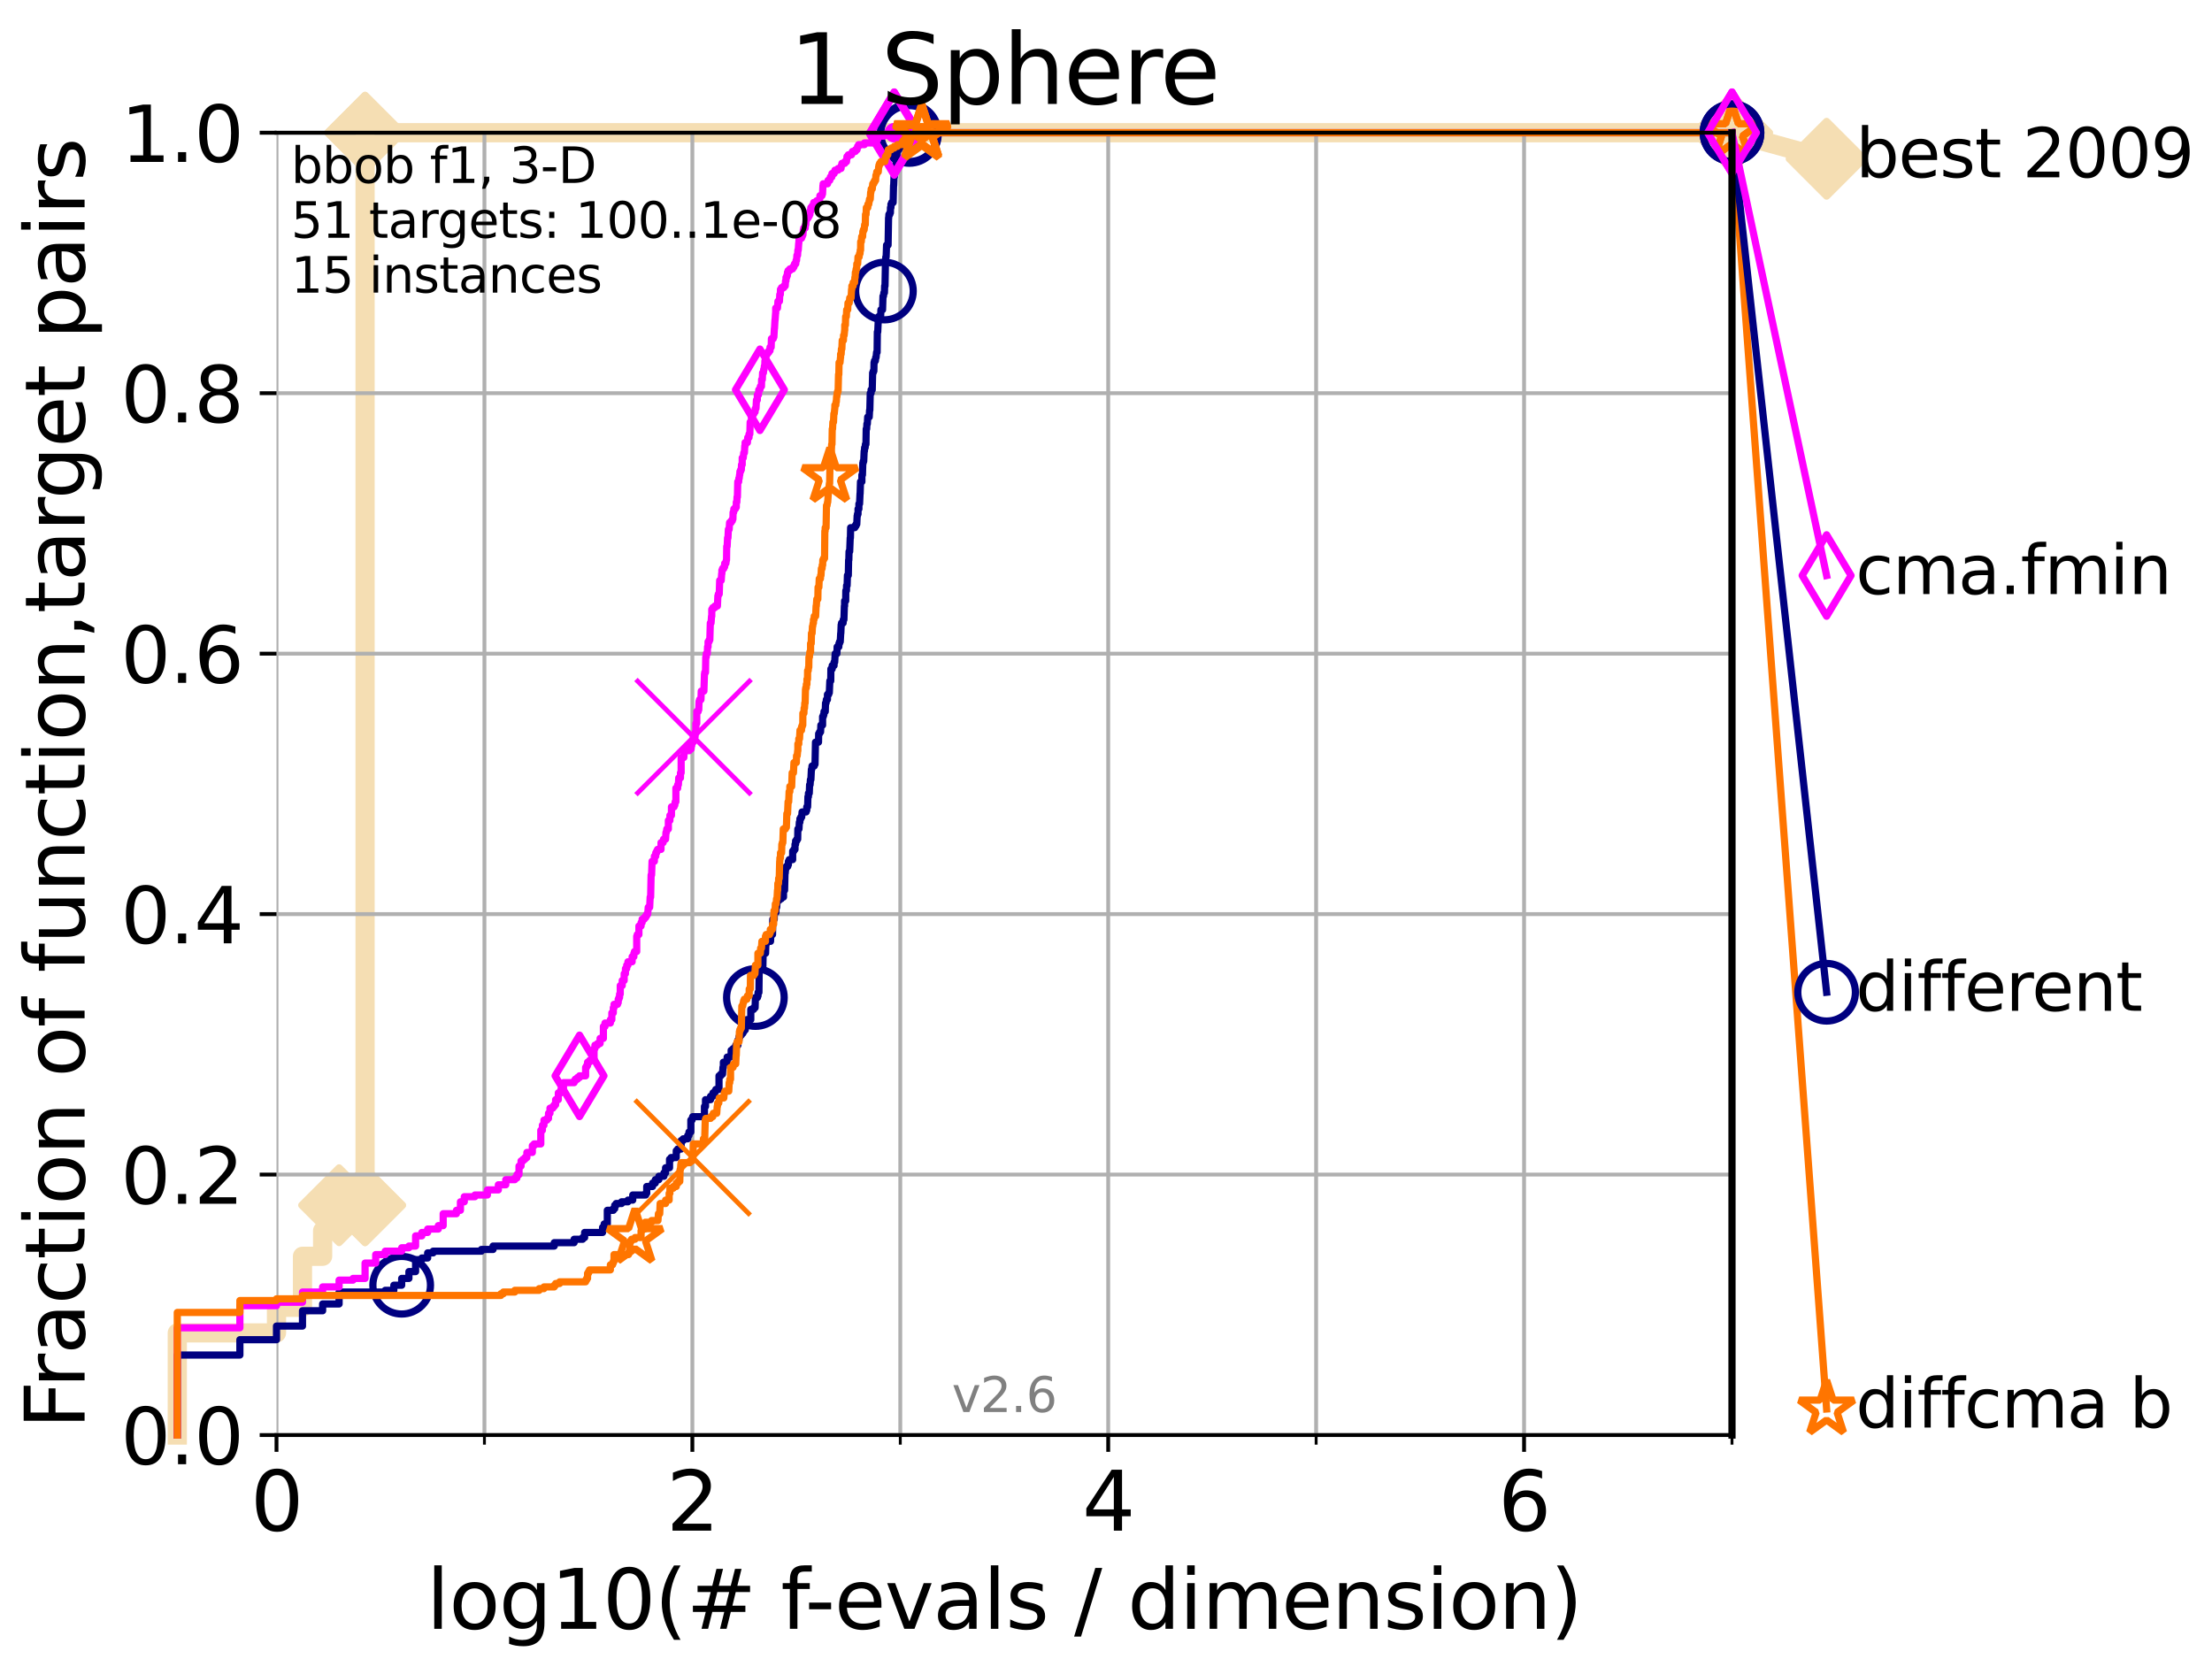 <?xml version="1.0" encoding="utf-8" standalone="no"?>
<!DOCTYPE svg PUBLIC "-//W3C//DTD SVG 1.1//EN"
  "http://www.w3.org/Graphics/SVG/1.1/DTD/svg11.dtd">
<svg height="345.6pt" version="1.1" viewBox="0 0 460.8 345.6" width="460.8pt" xmlns="http://www.w3.org/2000/svg" xmlns:xlink="http://www.w3.org/1999/xlink">
 <defs>
  <style type="text/css">*{stroke-linecap:butt;stroke-linejoin:round;}</style>
 </defs>
 <g id="figure_1">
  <g id="patch_1">
   <path d="M 0 345.6 
L 460.8 345.6 
L 460.8 0 
L 0 0 
z
" style="fill:#ffffff;"/>
  </g>
  <g id="axes_1">
   <g id="patch_2">
    <path d="M 57.6 298.944 
L 360.806 298.944 
L 360.806 27.648 
L 57.6 27.648 
z
" style="fill:#ffffff;"/>
   </g>
   <g id="line2d_1">
    <path d="M 36.933 298.944 
L 36.933 277.666 
L 57.6 277.666 
L 57.6 272.346 
L 63.012 272.346 
L 63.012 261.707 
L 67.209 261.707 
L 67.209 256.388 
L 70.639 256.388 
L 70.639 251.068 
L 76.051 251.068 
L 76.051 27.648 
L 360.806 27.648 
" style="fill:none;stroke:#f5deb3;stroke-linecap:square;stroke-width:4;"/>
   </g>
   <g id="line2d_2">
    <defs>
     <path d="M -0 7.778 
L 7.778 0 
L 0 -7.778 
L -7.778 -0 
z
" id="m0ef2a2e03e" style="stroke:#f5deb3;stroke-linejoin:miter;stroke-width:1.5;"/>
    </defs>
    <g>
     <use style="fill:#f5deb3;stroke:#f5deb3;stroke-linejoin:miter;stroke-width:1.5;" x="70.639" xlink:href="#m0ef2a2e03e" y="251.068"/>
     <use style="fill:#f5deb3;stroke:#f5deb3;stroke-linejoin:miter;stroke-width:1.5;" x="76.051" xlink:href="#m0ef2a2e03e" y="251.068"/>
     <use style="fill:#f5deb3;stroke:#f5deb3;stroke-linejoin:miter;stroke-width:1.5;" x="76.051" xlink:href="#m0ef2a2e03e" y="251.068"/>
     <use style="fill:#f5deb3;stroke:#f5deb3;stroke-linejoin:miter;stroke-width:1.5;" x="76.051" xlink:href="#m0ef2a2e03e" y="27.648"/>
     <use style="fill:#f5deb3;stroke:#f5deb3;stroke-linejoin:miter;stroke-width:1.5;" x="76.051" xlink:href="#m0ef2a2e03e" y="27.648"/>
     <use style="fill:#f5deb3;stroke:#f5deb3;stroke-linejoin:miter;stroke-width:1.5;" x="360.806" xlink:href="#m0ef2a2e03e" y="27.648"/>
    </g>
   </g>
   <g id="line2d_3">
    <path style="fill:none;stroke:#f5deb3;stroke-linecap:square;stroke-width:4;"/>
    <g/>
   </g>
   <g id="line2d_4">
    <path d="M 360.806 27.648 
L 380.515 33.074 
" style="fill:none;stroke:#f5deb3;stroke-linecap:square;stroke-width:4;"/>
    <g>
     <use style="fill:#f5deb3;stroke:#f5deb3;stroke-linejoin:miter;stroke-width:1.5;" x="360.806" xlink:href="#m0ef2a2e03e" y="27.648"/>
     <use style="fill:#f5deb3;stroke:#f5deb3;stroke-linejoin:miter;stroke-width:1.5;" x="380.515" xlink:href="#m0ef2a2e03e" y="33.074"/>
    </g>
   </g>
   <g id="matplotlib.axis_1">
    <g id="xtick_1">
     <g id="line2d_5">
      <path clip-path="url(#p0596bfec15)" d="M 57.6 298.944 
L 57.6 27.648 
" style="fill:none;stroke:#b0b0b0;stroke-linecap:square;stroke-width:0.8;"/>
     </g>
     <g id="line2d_6">
      <defs>
       <path d="M 0 0 
L 0 3.5 
" id="m73f30a253e" style="stroke:#000000;stroke-width:0.8;"/>
      </defs>
      <g>
       <use style="stroke:#000000;stroke-width:0.8;" x="57.6" xlink:href="#m73f30a253e" y="298.944"/>
      </g>
     </g>
     <g id="text_1">
      <!-- 0 -->
      <g transform="translate(52.192 318.861)scale(0.17 -0.17)">
       <defs>
        <path d="M 2034 4250 
Q 1547 4250 1301 3770 
Q 1056 3291 1056 2328 
Q 1056 1369 1301 889 
Q 1547 409 2034 409 
Q 2525 409 2770 889 
Q 3016 1369 3016 2328 
Q 3016 3291 2770 3770 
Q 2525 4250 2034 4250 
z
M 2034 4750 
Q 2819 4750 3233 4129 
Q 3647 3509 3647 2328 
Q 3647 1150 3233 529 
Q 2819 -91 2034 -91 
Q 1250 -91 836 529 
Q 422 1150 422 2328 
Q 422 3509 836 4129 
Q 1250 4750 2034 4750 
z
" id="DejaVuSans-30" transform="scale(0.016)"/>
       </defs>
       <use xlink:href="#DejaVuSans-30"/>
      </g>
     </g>
    </g>
    <g id="xtick_2">
     <g id="line2d_7">
      <path clip-path="url(#p0596bfec15)" d="M 144.23 298.944 
L 144.23 27.648 
" style="fill:none;stroke:#b0b0b0;stroke-linecap:square;stroke-width:0.8;"/>
     </g>
     <g id="line2d_8">
      <g>
       <use style="stroke:#000000;stroke-width:0.8;" x="144.23" xlink:href="#m73f30a253e" y="298.944"/>
      </g>
     </g>
     <g id="text_2">
      <!-- 2 -->
      <g transform="translate(138.822 318.861)scale(0.17 -0.17)">
       <defs>
        <path d="M 1228 531 
L 3431 531 
L 3431 0 
L 469 0 
L 469 531 
Q 828 903 1448 1529 
Q 2069 2156 2228 2338 
Q 2531 2678 2651 2914 
Q 2772 3150 2772 3378 
Q 2772 3750 2511 3984 
Q 2250 4219 1831 4219 
Q 1534 4219 1204 4116 
Q 875 4013 500 3803 
L 500 4441 
Q 881 4594 1212 4672 
Q 1544 4750 1819 4750 
Q 2544 4750 2975 4387 
Q 3406 4025 3406 3419 
Q 3406 3131 3298 2873 
Q 3191 2616 2906 2266 
Q 2828 2175 2409 1742 
Q 1991 1309 1228 531 
z
" id="DejaVuSans-32" transform="scale(0.016)"/>
       </defs>
       <use xlink:href="#DejaVuSans-32"/>
      </g>
     </g>
    </g>
    <g id="xtick_3">
     <g id="line2d_9">
      <path clip-path="url(#p0596bfec15)" d="M 230.861 298.944 
L 230.861 27.648 
" style="fill:none;stroke:#b0b0b0;stroke-linecap:square;stroke-width:0.8;"/>
     </g>
     <g id="line2d_10">
      <g>
       <use style="stroke:#000000;stroke-width:0.8;" x="230.861" xlink:href="#m73f30a253e" y="298.944"/>
      </g>
     </g>
     <g id="text_3">
      <!-- 4 -->
      <g transform="translate(225.453 318.861)scale(0.17 -0.17)">
       <defs>
        <path d="M 2419 4116 
L 825 1625 
L 2419 1625 
L 2419 4116 
z
M 2253 4666 
L 3047 4666 
L 3047 1625 
L 3713 1625 
L 3713 1100 
L 3047 1100 
L 3047 0 
L 2419 0 
L 2419 1100 
L 313 1100 
L 313 1709 
L 2253 4666 
z
" id="DejaVuSans-34" transform="scale(0.016)"/>
       </defs>
       <use xlink:href="#DejaVuSans-34"/>
      </g>
     </g>
    </g>
    <g id="xtick_4">
     <g id="line2d_11">
      <path clip-path="url(#p0596bfec15)" d="M 317.491 298.944 
L 317.491 27.648 
" style="fill:none;stroke:#b0b0b0;stroke-linecap:square;stroke-width:0.8;"/>
     </g>
     <g id="line2d_12">
      <g>
       <use style="stroke:#000000;stroke-width:0.8;" x="317.491" xlink:href="#m73f30a253e" y="298.944"/>
      </g>
     </g>
     <g id="text_4">
      <!-- 6 -->
      <g transform="translate(312.083 318.861)scale(0.17 -0.17)">
       <defs>
        <path d="M 2113 2584 
Q 1688 2584 1439 2293 
Q 1191 2003 1191 1497 
Q 1191 994 1439 701 
Q 1688 409 2113 409 
Q 2538 409 2786 701 
Q 3034 994 3034 1497 
Q 3034 2003 2786 2293 
Q 2538 2584 2113 2584 
z
M 3366 4563 
L 3366 3988 
Q 3128 4100 2886 4159 
Q 2644 4219 2406 4219 
Q 1781 4219 1451 3797 
Q 1122 3375 1075 2522 
Q 1259 2794 1537 2939 
Q 1816 3084 2150 3084 
Q 2853 3084 3261 2657 
Q 3669 2231 3669 1497 
Q 3669 778 3244 343 
Q 2819 -91 2113 -91 
Q 1303 -91 875 529 
Q 447 1150 447 2328 
Q 447 3434 972 4092 
Q 1497 4750 2381 4750 
Q 2619 4750 2861 4703 
Q 3103 4656 3366 4563 
z
" id="DejaVuSans-36" transform="scale(0.016)"/>
       </defs>
       <use xlink:href="#DejaVuSans-36"/>
      </g>
     </g>
    </g>
    <g id="xtick_5">
     <g id="line2d_13">
      <path clip-path="url(#p0596bfec15)" d="M 100.915 298.944 
L 100.915 27.648 
" style="fill:none;stroke:#b0b0b0;stroke-linecap:square;stroke-width:0.8;"/>
     </g>
     <g id="line2d_14">
      <defs>
       <path d="M 0 0 
L 0 2 
" id="m0de26939d3" style="stroke:#000000;stroke-width:0.6;"/>
      </defs>
      <g>
       <use style="stroke:#000000;stroke-width:0.6;" x="100.915" xlink:href="#m0de26939d3" y="298.944"/>
      </g>
     </g>
    </g>
    <g id="xtick_6">
     <g id="line2d_15">
      <path clip-path="url(#p0596bfec15)" d="M 187.546 298.944 
L 187.546 27.648 
" style="fill:none;stroke:#b0b0b0;stroke-linecap:square;stroke-width:0.8;"/>
     </g>
     <g id="line2d_16">
      <g>
       <use style="stroke:#000000;stroke-width:0.6;" x="187.546" xlink:href="#m0de26939d3" y="298.944"/>
      </g>
     </g>
    </g>
    <g id="xtick_7">
     <g id="line2d_17">
      <path clip-path="url(#p0596bfec15)" d="M 274.176 298.944 
L 274.176 27.648 
" style="fill:none;stroke:#b0b0b0;stroke-linecap:square;stroke-width:0.8;"/>
     </g>
     <g id="line2d_18">
      <g>
       <use style="stroke:#000000;stroke-width:0.6;" x="274.176" xlink:href="#m0de26939d3" y="298.944"/>
      </g>
     </g>
    </g>
    <g id="xtick_8">
     <g id="line2d_19">
      <path clip-path="url(#p0596bfec15)" d="M 360.806 298.944 
L 360.806 27.648 
" style="fill:none;stroke:#b0b0b0;stroke-linecap:square;stroke-width:0.8;"/>
     </g>
     <g id="line2d_20">
      <g>
       <use style="stroke:#000000;stroke-width:0.6;" x="360.806" xlink:href="#m0de26939d3" y="298.944"/>
      </g>
     </g>
    </g>
    <g id="text_5">
     <!-- log10(# f-evals / dimension) -->
     <g transform="translate(88.823 339.314)scale(0.17 -0.17)">
      <defs>
       <path d="M 603 4863 
L 1178 4863 
L 1178 0 
L 603 0 
L 603 4863 
z
" id="DejaVuSans-6c" transform="scale(0.016)"/>
       <path d="M 1959 3097 
Q 1497 3097 1228 2736 
Q 959 2375 959 1747 
Q 959 1119 1226 758 
Q 1494 397 1959 397 
Q 2419 397 2687 759 
Q 2956 1122 2956 1747 
Q 2956 2369 2687 2733 
Q 2419 3097 1959 3097 
z
M 1959 3584 
Q 2709 3584 3137 3096 
Q 3566 2609 3566 1747 
Q 3566 888 3137 398 
Q 2709 -91 1959 -91 
Q 1206 -91 779 398 
Q 353 888 353 1747 
Q 353 2609 779 3096 
Q 1206 3584 1959 3584 
z
" id="DejaVuSans-6f" transform="scale(0.016)"/>
       <path d="M 2906 1791 
Q 2906 2416 2648 2759 
Q 2391 3103 1925 3103 
Q 1463 3103 1205 2759 
Q 947 2416 947 1791 
Q 947 1169 1205 825 
Q 1463 481 1925 481 
Q 2391 481 2648 825 
Q 2906 1169 2906 1791 
z
M 3481 434 
Q 3481 -459 3084 -895 
Q 2688 -1331 1869 -1331 
Q 1566 -1331 1297 -1286 
Q 1028 -1241 775 -1147 
L 775 -588 
Q 1028 -725 1275 -790 
Q 1522 -856 1778 -856 
Q 2344 -856 2625 -561 
Q 2906 -266 2906 331 
L 2906 616 
Q 2728 306 2450 153 
Q 2172 0 1784 0 
Q 1141 0 747 490 
Q 353 981 353 1791 
Q 353 2603 747 3093 
Q 1141 3584 1784 3584 
Q 2172 3584 2450 3431 
Q 2728 3278 2906 2969 
L 2906 3500 
L 3481 3500 
L 3481 434 
z
" id="DejaVuSans-67" transform="scale(0.016)"/>
       <path d="M 794 531 
L 1825 531 
L 1825 4091 
L 703 3866 
L 703 4441 
L 1819 4666 
L 2450 4666 
L 2450 531 
L 3481 531 
L 3481 0 
L 794 0 
L 794 531 
z
" id="DejaVuSans-31" transform="scale(0.016)"/>
       <path d="M 1984 4856 
Q 1566 4138 1362 3434 
Q 1159 2731 1159 2009 
Q 1159 1288 1364 580 
Q 1569 -128 1984 -844 
L 1484 -844 
Q 1016 -109 783 600 
Q 550 1309 550 2009 
Q 550 2706 781 3412 
Q 1013 4119 1484 4856 
L 1984 4856 
z
" id="DejaVuSans-28" transform="scale(0.016)"/>
       <path d="M 3272 2816 
L 2363 2816 
L 2100 1772 
L 3016 1772 
L 3272 2816 
z
M 2803 4594 
L 2478 3297 
L 3391 3297 
L 3719 4594 
L 4219 4594 
L 3897 3297 
L 4872 3297 
L 4872 2816 
L 3775 2816 
L 3519 1772 
L 4513 1772 
L 4513 1294 
L 3397 1294 
L 3072 0 
L 2572 0 
L 2894 1294 
L 1978 1294 
L 1656 0 
L 1153 0 
L 1478 1294 
L 494 1294 
L 494 1772 
L 1594 1772 
L 1856 2816 
L 850 2816 
L 850 3297 
L 1978 3297 
L 2297 4594 
L 2803 4594 
z
" id="DejaVuSans-23" transform="scale(0.016)"/>
       <path id="DejaVuSans-20" transform="scale(0.016)"/>
       <path d="M 2375 4863 
L 2375 4384 
L 1825 4384 
Q 1516 4384 1395 4259 
Q 1275 4134 1275 3809 
L 1275 3500 
L 2222 3500 
L 2222 3053 
L 1275 3053 
L 1275 0 
L 697 0 
L 697 3053 
L 147 3053 
L 147 3500 
L 697 3500 
L 697 3744 
Q 697 4328 969 4595 
Q 1241 4863 1831 4863 
L 2375 4863 
z
" id="DejaVuSans-66" transform="scale(0.016)"/>
       <path d="M 313 2009 
L 1997 2009 
L 1997 1497 
L 313 1497 
L 313 2009 
z
" id="DejaVuSans-2d" transform="scale(0.016)"/>
       <path d="M 3597 1894 
L 3597 1613 
L 953 1613 
Q 991 1019 1311 708 
Q 1631 397 2203 397 
Q 2534 397 2845 478 
Q 3156 559 3463 722 
L 3463 178 
Q 3153 47 2828 -22 
Q 2503 -91 2169 -91 
Q 1331 -91 842 396 
Q 353 884 353 1716 
Q 353 2575 817 3079 
Q 1281 3584 2069 3584 
Q 2775 3584 3186 3129 
Q 3597 2675 3597 1894 
z
M 3022 2063 
Q 3016 2534 2758 2815 
Q 2500 3097 2075 3097 
Q 1594 3097 1305 2825 
Q 1016 2553 972 2059 
L 3022 2063 
z
" id="DejaVuSans-65" transform="scale(0.016)"/>
       <path d="M 191 3500 
L 800 3500 
L 1894 563 
L 2988 3500 
L 3597 3500 
L 2284 0 
L 1503 0 
L 191 3500 
z
" id="DejaVuSans-76" transform="scale(0.016)"/>
       <path d="M 2194 1759 
Q 1497 1759 1228 1600 
Q 959 1441 959 1056 
Q 959 750 1161 570 
Q 1363 391 1709 391 
Q 2188 391 2477 730 
Q 2766 1069 2766 1631 
L 2766 1759 
L 2194 1759 
z
M 3341 1997 
L 3341 0 
L 2766 0 
L 2766 531 
Q 2569 213 2275 61 
Q 1981 -91 1556 -91 
Q 1019 -91 701 211 
Q 384 513 384 1019 
Q 384 1609 779 1909 
Q 1175 2209 1959 2209 
L 2766 2209 
L 2766 2266 
Q 2766 2663 2505 2880 
Q 2244 3097 1772 3097 
Q 1472 3097 1187 3025 
Q 903 2953 641 2809 
L 641 3341 
Q 956 3463 1253 3523 
Q 1550 3584 1831 3584 
Q 2591 3584 2966 3190 
Q 3341 2797 3341 1997 
z
" id="DejaVuSans-61" transform="scale(0.016)"/>
       <path d="M 2834 3397 
L 2834 2853 
Q 2591 2978 2328 3040 
Q 2066 3103 1784 3103 
Q 1356 3103 1142 2972 
Q 928 2841 928 2578 
Q 928 2378 1081 2264 
Q 1234 2150 1697 2047 
L 1894 2003 
Q 2506 1872 2764 1633 
Q 3022 1394 3022 966 
Q 3022 478 2636 193 
Q 2250 -91 1575 -91 
Q 1294 -91 989 -36 
Q 684 19 347 128 
L 347 722 
Q 666 556 975 473 
Q 1284 391 1588 391 
Q 1994 391 2212 530 
Q 2431 669 2431 922 
Q 2431 1156 2273 1281 
Q 2116 1406 1581 1522 
L 1381 1569 
Q 847 1681 609 1914 
Q 372 2147 372 2553 
Q 372 3047 722 3315 
Q 1072 3584 1716 3584 
Q 2034 3584 2315 3537 
Q 2597 3491 2834 3397 
z
" id="DejaVuSans-73" transform="scale(0.016)"/>
       <path d="M 1625 4666 
L 2156 4666 
L 531 -594 
L 0 -594 
L 1625 4666 
z
" id="DejaVuSans-2f" transform="scale(0.016)"/>
       <path d="M 2906 2969 
L 2906 4863 
L 3481 4863 
L 3481 0 
L 2906 0 
L 2906 525 
Q 2725 213 2448 61 
Q 2172 -91 1784 -91 
Q 1150 -91 751 415 
Q 353 922 353 1747 
Q 353 2572 751 3078 
Q 1150 3584 1784 3584 
Q 2172 3584 2448 3432 
Q 2725 3281 2906 2969 
z
M 947 1747 
Q 947 1113 1208 752 
Q 1469 391 1925 391 
Q 2381 391 2643 752 
Q 2906 1113 2906 1747 
Q 2906 2381 2643 2742 
Q 2381 3103 1925 3103 
Q 1469 3103 1208 2742 
Q 947 2381 947 1747 
z
" id="DejaVuSans-64" transform="scale(0.016)"/>
       <path d="M 603 3500 
L 1178 3500 
L 1178 0 
L 603 0 
L 603 3500 
z
M 603 4863 
L 1178 4863 
L 1178 4134 
L 603 4134 
L 603 4863 
z
" id="DejaVuSans-69" transform="scale(0.016)"/>
       <path d="M 3328 2828 
Q 3544 3216 3844 3400 
Q 4144 3584 4550 3584 
Q 5097 3584 5394 3201 
Q 5691 2819 5691 2113 
L 5691 0 
L 5113 0 
L 5113 2094 
Q 5113 2597 4934 2840 
Q 4756 3084 4391 3084 
Q 3944 3084 3684 2787 
Q 3425 2491 3425 1978 
L 3425 0 
L 2847 0 
L 2847 2094 
Q 2847 2600 2669 2842 
Q 2491 3084 2119 3084 
Q 1678 3084 1418 2786 
Q 1159 2488 1159 1978 
L 1159 0 
L 581 0 
L 581 3500 
L 1159 3500 
L 1159 2956 
Q 1356 3278 1631 3431 
Q 1906 3584 2284 3584 
Q 2666 3584 2933 3390 
Q 3200 3197 3328 2828 
z
" id="DejaVuSans-6d" transform="scale(0.016)"/>
       <path d="M 3513 2113 
L 3513 0 
L 2938 0 
L 2938 2094 
Q 2938 2591 2744 2837 
Q 2550 3084 2163 3084 
Q 1697 3084 1428 2787 
Q 1159 2491 1159 1978 
L 1159 0 
L 581 0 
L 581 3500 
L 1159 3500 
L 1159 2956 
Q 1366 3272 1645 3428 
Q 1925 3584 2291 3584 
Q 2894 3584 3203 3211 
Q 3513 2838 3513 2113 
z
" id="DejaVuSans-6e" transform="scale(0.016)"/>
       <path d="M 513 4856 
L 1013 4856 
Q 1481 4119 1714 3412 
Q 1947 2706 1947 2009 
Q 1947 1309 1714 600 
Q 1481 -109 1013 -844 
L 513 -844 
Q 928 -128 1133 580 
Q 1338 1288 1338 2009 
Q 1338 2731 1133 3434 
Q 928 4138 513 4856 
z
" id="DejaVuSans-29" transform="scale(0.016)"/>
      </defs>
      <use xlink:href="#DejaVuSans-6c"/>
      <use x="27.783" xlink:href="#DejaVuSans-6f"/>
      <use x="88.965" xlink:href="#DejaVuSans-67"/>
      <use x="152.441" xlink:href="#DejaVuSans-31"/>
      <use x="216.064" xlink:href="#DejaVuSans-30"/>
      <use x="279.688" xlink:href="#DejaVuSans-28"/>
      <use x="318.701" xlink:href="#DejaVuSans-23"/>
      <use x="402.49" xlink:href="#DejaVuSans-20"/>
      <use x="434.277" xlink:href="#DejaVuSans-66"/>
      <use x="463.982" xlink:href="#DejaVuSans-2d"/>
      <use x="500.066" xlink:href="#DejaVuSans-65"/>
      <use x="561.59" xlink:href="#DejaVuSans-76"/>
      <use x="620.77" xlink:href="#DejaVuSans-61"/>
      <use x="682.049" xlink:href="#DejaVuSans-6c"/>
      <use x="709.832" xlink:href="#DejaVuSans-73"/>
      <use x="761.932" xlink:href="#DejaVuSans-20"/>
      <use x="793.719" xlink:href="#DejaVuSans-2f"/>
      <use x="827.41" xlink:href="#DejaVuSans-20"/>
      <use x="859.197" xlink:href="#DejaVuSans-64"/>
      <use x="922.674" xlink:href="#DejaVuSans-69"/>
      <use x="950.457" xlink:href="#DejaVuSans-6d"/>
      <use x="1047.869" xlink:href="#DejaVuSans-65"/>
      <use x="1109.393" xlink:href="#DejaVuSans-6e"/>
      <use x="1172.771" xlink:href="#DejaVuSans-73"/>
      <use x="1224.871" xlink:href="#DejaVuSans-69"/>
      <use x="1252.654" xlink:href="#DejaVuSans-6f"/>
      <use x="1313.836" xlink:href="#DejaVuSans-6e"/>
      <use x="1377.215" xlink:href="#DejaVuSans-29"/>
     </g>
    </g>
   </g>
   <g id="matplotlib.axis_2">
    <g id="ytick_1">
     <g id="line2d_21">
      <path clip-path="url(#p0596bfec15)" d="M 57.6 298.944 
L 360.806 298.944 
" style="fill:none;stroke:#b0b0b0;stroke-linecap:square;stroke-width:0.8;"/>
     </g>
     <g id="line2d_22">
      <defs>
       <path d="M 0 0 
L -3.5 0 
" id="m1b6f070a8e" style="stroke:#000000;stroke-width:0.8;"/>
      </defs>
      <g>
       <use style="stroke:#000000;stroke-width:0.8;" x="57.6" xlink:href="#m1b6f070a8e" y="298.944"/>
      </g>
     </g>
     <g id="text_6">
      <!-- 0.0 -->
      <g transform="translate(25.155 305.023)scale(0.16 -0.16)">
       <defs>
        <path d="M 684 794 
L 1344 794 
L 1344 0 
L 684 0 
L 684 794 
z
" id="DejaVuSans-2e" transform="scale(0.016)"/>
       </defs>
       <use xlink:href="#DejaVuSans-30"/>
       <use x="63.623" xlink:href="#DejaVuSans-2e"/>
       <use x="95.41" xlink:href="#DejaVuSans-30"/>
      </g>
     </g>
    </g>
    <g id="ytick_2">
     <g id="line2d_23">
      <path clip-path="url(#p0596bfec15)" d="M 57.6 244.685 
L 360.806 244.685 
" style="fill:none;stroke:#b0b0b0;stroke-linecap:square;stroke-width:0.8;"/>
     </g>
     <g id="line2d_24">
      <g>
       <use style="stroke:#000000;stroke-width:0.8;" x="57.6" xlink:href="#m1b6f070a8e" y="244.685"/>
      </g>
     </g>
     <g id="text_7">
      <!-- 0.2 -->
      <g transform="translate(25.155 250.764)scale(0.16 -0.16)">
       <use xlink:href="#DejaVuSans-30"/>
       <use x="63.623" xlink:href="#DejaVuSans-2e"/>
       <use x="95.41" xlink:href="#DejaVuSans-32"/>
      </g>
     </g>
    </g>
    <g id="ytick_3">
     <g id="line2d_25">
      <path clip-path="url(#p0596bfec15)" d="M 57.6 190.426 
L 360.806 190.426 
" style="fill:none;stroke:#b0b0b0;stroke-linecap:square;stroke-width:0.8;"/>
     </g>
     <g id="line2d_26">
      <g>
       <use style="stroke:#000000;stroke-width:0.8;" x="57.6" xlink:href="#m1b6f070a8e" y="190.426"/>
      </g>
     </g>
     <g id="text_8">
      <!-- 0.4 -->
      <g transform="translate(25.155 196.504)scale(0.16 -0.16)">
       <use xlink:href="#DejaVuSans-30"/>
       <use x="63.623" xlink:href="#DejaVuSans-2e"/>
       <use x="95.41" xlink:href="#DejaVuSans-34"/>
      </g>
     </g>
    </g>
    <g id="ytick_4">
     <g id="line2d_27">
      <path clip-path="url(#p0596bfec15)" d="M 57.6 136.166 
L 360.806 136.166 
" style="fill:none;stroke:#b0b0b0;stroke-linecap:square;stroke-width:0.8;"/>
     </g>
     <g id="line2d_28">
      <g>
       <use style="stroke:#000000;stroke-width:0.8;" x="57.6" xlink:href="#m1b6f070a8e" y="136.166"/>
      </g>
     </g>
     <g id="text_9">
      <!-- 0.6 -->
      <g transform="translate(25.155 142.245)scale(0.16 -0.16)">
       <use xlink:href="#DejaVuSans-30"/>
       <use x="63.623" xlink:href="#DejaVuSans-2e"/>
       <use x="95.41" xlink:href="#DejaVuSans-36"/>
      </g>
     </g>
    </g>
    <g id="ytick_5">
     <g id="line2d_29">
      <path clip-path="url(#p0596bfec15)" d="M 57.6 81.907 
L 360.806 81.907 
" style="fill:none;stroke:#b0b0b0;stroke-linecap:square;stroke-width:0.8;"/>
     </g>
     <g id="line2d_30">
      <g>
       <use style="stroke:#000000;stroke-width:0.8;" x="57.6" xlink:href="#m1b6f070a8e" y="81.907"/>
      </g>
     </g>
     <g id="text_10">
      <!-- 0.8 -->
      <g transform="translate(25.155 87.986)scale(0.16 -0.16)">
       <defs>
        <path d="M 2034 2216 
Q 1584 2216 1326 1975 
Q 1069 1734 1069 1313 
Q 1069 891 1326 650 
Q 1584 409 2034 409 
Q 2484 409 2743 651 
Q 3003 894 3003 1313 
Q 3003 1734 2745 1975 
Q 2488 2216 2034 2216 
z
M 1403 2484 
Q 997 2584 770 2862 
Q 544 3141 544 3541 
Q 544 4100 942 4425 
Q 1341 4750 2034 4750 
Q 2731 4750 3128 4425 
Q 3525 4100 3525 3541 
Q 3525 3141 3298 2862 
Q 3072 2584 2669 2484 
Q 3125 2378 3379 2068 
Q 3634 1759 3634 1313 
Q 3634 634 3220 271 
Q 2806 -91 2034 -91 
Q 1263 -91 848 271 
Q 434 634 434 1313 
Q 434 1759 690 2068 
Q 947 2378 1403 2484 
z
M 1172 3481 
Q 1172 3119 1398 2916 
Q 1625 2713 2034 2713 
Q 2441 2713 2670 2916 
Q 2900 3119 2900 3481 
Q 2900 3844 2670 4047 
Q 2441 4250 2034 4250 
Q 1625 4250 1398 4047 
Q 1172 3844 1172 3481 
z
" id="DejaVuSans-38" transform="scale(0.016)"/>
       </defs>
       <use xlink:href="#DejaVuSans-30"/>
       <use x="63.623" xlink:href="#DejaVuSans-2e"/>
       <use x="95.41" xlink:href="#DejaVuSans-38"/>
      </g>
     </g>
    </g>
    <g id="ytick_6">
     <g id="line2d_31">
      <path clip-path="url(#p0596bfec15)" d="M 57.6 27.648 
L 360.806 27.648 
" style="fill:none;stroke:#b0b0b0;stroke-linecap:square;stroke-width:0.8;"/>
     </g>
     <g id="line2d_32">
      <g>
       <use style="stroke:#000000;stroke-width:0.8;" x="57.6" xlink:href="#m1b6f070a8e" y="27.648"/>
      </g>
     </g>
     <g id="text_11">
      <!-- 1.0 -->
      <g transform="translate(25.155 33.727)scale(0.16 -0.16)">
       <use xlink:href="#DejaVuSans-31"/>
       <use x="63.623" xlink:href="#DejaVuSans-2e"/>
       <use x="95.41" xlink:href="#DejaVuSans-30"/>
      </g>
     </g>
    </g>
    <g id="text_12">
     <!-- Fraction of function,target pairs -->
     <g transform="translate(17.62 297.681)rotate(-90)scale(0.17 -0.17)">
      <defs>
       <path d="M 628 4666 
L 3309 4666 
L 3309 4134 
L 1259 4134 
L 1259 2759 
L 3109 2759 
L 3109 2228 
L 1259 2228 
L 1259 0 
L 628 0 
L 628 4666 
z
" id="DejaVuSans-46" transform="scale(0.016)"/>
       <path d="M 2631 2963 
Q 2534 3019 2420 3045 
Q 2306 3072 2169 3072 
Q 1681 3072 1420 2755 
Q 1159 2438 1159 1844 
L 1159 0 
L 581 0 
L 581 3500 
L 1159 3500 
L 1159 2956 
Q 1341 3275 1631 3429 
Q 1922 3584 2338 3584 
Q 2397 3584 2469 3576 
Q 2541 3569 2628 3553 
L 2631 2963 
z
" id="DejaVuSans-72" transform="scale(0.016)"/>
       <path d="M 3122 3366 
L 3122 2828 
Q 2878 2963 2633 3030 
Q 2388 3097 2138 3097 
Q 1578 3097 1268 2742 
Q 959 2388 959 1747 
Q 959 1106 1268 751 
Q 1578 397 2138 397 
Q 2388 397 2633 464 
Q 2878 531 3122 666 
L 3122 134 
Q 2881 22 2623 -34 
Q 2366 -91 2075 -91 
Q 1284 -91 818 406 
Q 353 903 353 1747 
Q 353 2603 823 3093 
Q 1294 3584 2113 3584 
Q 2378 3584 2631 3529 
Q 2884 3475 3122 3366 
z
" id="DejaVuSans-63" transform="scale(0.016)"/>
       <path d="M 1172 4494 
L 1172 3500 
L 2356 3500 
L 2356 3053 
L 1172 3053 
L 1172 1153 
Q 1172 725 1289 603 
Q 1406 481 1766 481 
L 2356 481 
L 2356 0 
L 1766 0 
Q 1100 0 847 248 
Q 594 497 594 1153 
L 594 3053 
L 172 3053 
L 172 3500 
L 594 3500 
L 594 4494 
L 1172 4494 
z
" id="DejaVuSans-74" transform="scale(0.016)"/>
       <path d="M 544 1381 
L 544 3500 
L 1119 3500 
L 1119 1403 
Q 1119 906 1312 657 
Q 1506 409 1894 409 
Q 2359 409 2629 706 
Q 2900 1003 2900 1516 
L 2900 3500 
L 3475 3500 
L 3475 0 
L 2900 0 
L 2900 538 
Q 2691 219 2414 64 
Q 2138 -91 1772 -91 
Q 1169 -91 856 284 
Q 544 659 544 1381 
z
M 1991 3584 
L 1991 3584 
z
" id="DejaVuSans-75" transform="scale(0.016)"/>
       <path d="M 750 794 
L 1409 794 
L 1409 256 
L 897 -744 
L 494 -744 
L 750 256 
L 750 794 
z
" id="DejaVuSans-2c" transform="scale(0.016)"/>
       <path d="M 1159 525 
L 1159 -1331 
L 581 -1331 
L 581 3500 
L 1159 3500 
L 1159 2969 
Q 1341 3281 1617 3432 
Q 1894 3584 2278 3584 
Q 2916 3584 3314 3078 
Q 3713 2572 3713 1747 
Q 3713 922 3314 415 
Q 2916 -91 2278 -91 
Q 1894 -91 1617 61 
Q 1341 213 1159 525 
z
M 3116 1747 
Q 3116 2381 2855 2742 
Q 2594 3103 2138 3103 
Q 1681 3103 1420 2742 
Q 1159 2381 1159 1747 
Q 1159 1113 1420 752 
Q 1681 391 2138 391 
Q 2594 391 2855 752 
Q 3116 1113 3116 1747 
z
" id="DejaVuSans-70" transform="scale(0.016)"/>
      </defs>
      <use xlink:href="#DejaVuSans-46"/>
      <use x="50.27" xlink:href="#DejaVuSans-72"/>
      <use x="91.383" xlink:href="#DejaVuSans-61"/>
      <use x="152.662" xlink:href="#DejaVuSans-63"/>
      <use x="207.643" xlink:href="#DejaVuSans-74"/>
      <use x="246.852" xlink:href="#DejaVuSans-69"/>
      <use x="274.635" xlink:href="#DejaVuSans-6f"/>
      <use x="335.816" xlink:href="#DejaVuSans-6e"/>
      <use x="399.195" xlink:href="#DejaVuSans-20"/>
      <use x="430.982" xlink:href="#DejaVuSans-6f"/>
      <use x="492.164" xlink:href="#DejaVuSans-66"/>
      <use x="527.369" xlink:href="#DejaVuSans-20"/>
      <use x="559.156" xlink:href="#DejaVuSans-66"/>
      <use x="594.361" xlink:href="#DejaVuSans-75"/>
      <use x="657.74" xlink:href="#DejaVuSans-6e"/>
      <use x="721.119" xlink:href="#DejaVuSans-63"/>
      <use x="776.1" xlink:href="#DejaVuSans-74"/>
      <use x="815.309" xlink:href="#DejaVuSans-69"/>
      <use x="843.092" xlink:href="#DejaVuSans-6f"/>
      <use x="904.273" xlink:href="#DejaVuSans-6e"/>
      <use x="967.652" xlink:href="#DejaVuSans-2c"/>
      <use x="999.439" xlink:href="#DejaVuSans-74"/>
      <use x="1038.648" xlink:href="#DejaVuSans-61"/>
      <use x="1099.928" xlink:href="#DejaVuSans-72"/>
      <use x="1139.291" xlink:href="#DejaVuSans-67"/>
      <use x="1202.768" xlink:href="#DejaVuSans-65"/>
      <use x="1264.291" xlink:href="#DejaVuSans-74"/>
      <use x="1303.5" xlink:href="#DejaVuSans-20"/>
      <use x="1335.287" xlink:href="#DejaVuSans-70"/>
      <use x="1398.764" xlink:href="#DejaVuSans-61"/>
      <use x="1460.043" xlink:href="#DejaVuSans-69"/>
      <use x="1487.826" xlink:href="#DejaVuSans-72"/>
      <use x="1528.939" xlink:href="#DejaVuSans-73"/>
     </g>
    </g>
   </g>
   <g id="line2d_33">
    <defs>
     <path d="M 0 1.5 
C 0.398 1.5 0.779 1.342 1.061 1.061 
C 1.342 0.779 1.5 0.398 1.5 0 
C 1.5 -0.398 1.342 -0.779 1.061 -1.061 
C 0.779 -1.342 0.398 -1.5 0 -1.5 
C -0.398 -1.5 -0.779 -1.342 -1.061 -1.061 
C -1.342 -0.779 -1.5 -0.398 -1.5 0 
C -1.5 0.398 -1.342 0.779 -1.061 1.061 
C -0.779 1.342 -0.398 1.5 0 1.5 
z
" id="m99c1c34835" style="stroke:#f5deb3;"/>
    </defs>
    <g>
     <use style="fill:#f5deb3;stroke:#f5deb3;" x="76.051" xlink:href="#m99c1c34835" y="27.648"/>
     <use style="fill:#f5deb3;stroke:#f5deb3;" x="76.051" xlink:href="#m99c1c34835" y="27.648"/>
    </g>
   </g>
   <g id="line2d_34">
    <defs>
     <path d="M 0 1.5 
C 0.398 1.5 0.779 1.342 1.061 1.061 
C 1.342 0.779 1.5 0.398 1.5 0 
C 1.5 -0.398 1.342 -0.779 1.061 -1.061 
C 0.779 -1.342 0.398 -1.5 0 -1.5 
C -0.398 -1.5 -0.779 -1.342 -1.061 -1.061 
C -1.342 -0.779 -1.5 -0.398 -1.5 0 
C -1.5 0.398 -1.342 0.779 -1.061 1.061 
C -0.779 1.342 -0.398 1.5 0 1.5 
z
" id="ma5be253de2" style="stroke:#000080;"/>
    </defs>
    <g>
     <use style="fill:#000080;stroke:#000080;" x="189.435" xlink:href="#ma5be253de2" y="27.648"/>
     <use style="fill:#000080;stroke:#000080;" x="189.435" xlink:href="#ma5be253de2" y="27.648"/>
    </g>
   </g>
   <g id="line2d_35">
    <path d="M 36.933 298.944 
L 36.933 282.276 
L 49.973 282.276 
L 49.973 279.084 
L 57.6 279.084 
L 57.6 276.247 
L 63.012 276.247 
L 63.012 273.056 
L 67.209 273.056 
L 67.209 271.637 
L 70.639 271.637 
L 70.639 269.155 
L 80.249 269.155 
L 80.249 268.8 
L 82.042 268.8 
L 82.042 267.736 
L 83.678 267.736 
L 83.678 266.318 
L 85.184 266.318 
L 85.184 264.899 
L 86.578 264.899 
L 86.578 262.417 
L 87.876 262.417 
L 87.876 262.062 
L 89.09 262.062 
L 89.09 260.998 
L 90.231 260.998 
L 90.231 260.643 
L 100.277 260.643 
L 100.277 260.289 
L 102.708 260.289 
L 102.708 259.579 
L 115.46 259.579 
L 115.46 258.87 
L 119.6 258.87 
L 119.6 258.161 
L 121.372 258.161 
L 121.372 257.806 
L 121.79 257.806 
L 121.79 256.742 
L 125.527 256.742 
L 125.527 255.678 
L 125.863 255.678 
L 125.863 254.969 
L 126.517 254.969 
L 126.517 252.132 
L 127.761 252.132 
L 127.761 251.778 
L 128.06 251.778 
L 128.06 251.068 
L 128.354 251.068 
L 128.354 250.714 
L 129.486 250.714 
L 129.486 250.359 
L 130.811 250.359 
L 130.811 250.004 
L 131.808 250.004 
L 131.808 248.94 
L 134.516 248.94 
L 134.516 248.586 
L 134.725 248.586 
L 134.725 247.167 
L 135.933 247.167 
L 135.933 246.458 
L 136.509 246.458 
L 136.509 245.749 
L 137.25 245.749 
L 137.25 245.039 
L 138.31 245.039 
L 138.31 244.33 
L 138.651 244.33 
L 138.651 243.266 
L 139.476 243.266 
L 139.476 241.493 
L 139.796 241.493 
L 139.796 241.138 
L 140.876 241.138 
L 140.876 239.72 
L 141.173 239.72 
L 141.173 239.365 
L 141.897 239.365 
L 141.897 237.592 
L 142.318 237.592 
L 142.318 237.237 
L 143.265 237.237 
L 143.265 236.528 
L 143.528 236.528 
L 143.528 235.819 
L 143.914 235.819 
L 143.914 233.336 
L 144.168 233.336 
L 144.168 232.982 
L 144.293 232.982 
L 144.293 232.627 
L 146.75 232.627 
L 146.75 230.499 
L 146.968 230.499 
L 146.968 229.081 
L 148.022 229.081 
L 148.022 228.372 
L 148.528 228.372 
L 148.528 227.662 
L 148.923 227.662 
L 148.923 227.308 
L 149.118 227.308 
L 149.118 226.953 
L 149.783 226.953 
L 149.783 224.116 
L 150.152 224.116 
L 150.152 223.761 
L 150.515 223.761 
L 150.605 222.343 
L 150.694 222.343 
L 150.694 221.279 
L 151.478 221.279 
L 151.478 220.215 
L 152.148 220.215 
L 152.148 219.86 
L 152.312 219.86 
L 152.312 218.796 
L 152.716 218.796 
L 152.716 218.442 
L 153.267 218.442 
L 153.267 217.733 
L 153.727 217.733 
L 153.727 216.669 
L 153.952 216.669 
L 153.952 215.959 
L 154.175 215.959 
L 154.175 215.605 
L 154.469 215.605 
L 154.469 215.25 
L 154.758 215.25 
L 154.758 214.895 
L 154.971 214.895 
L 154.971 214.541 
L 155.253 214.541 
L 155.253 213.832 
L 155.53 213.832 
L 155.53 212.413 
L 156.403 212.413 
L 156.403 210.285 
L 156.985 210.285 
L 156.985 209.931 
L 157.301 209.931 
L 157.363 207.803 
L 157.795 207.803 
L 157.795 207.448 
L 157.917 207.448 
L 157.917 206.739 
L 158.098 206.739 
L 158.158 201.774 
L 158.217 201.774 
L 158.217 201.419 
L 158.919 201.419 
L 158.977 198.582 
L 159.485 198.582 
L 159.541 196.809 
L 159.596 196.809 
L 159.707 196.1 
L 160.516 196.1 
L 160.568 194.681 
L 160.933 194.681 
L 160.985 191.49 
L 161.291 191.49 
L 161.291 190.071 
L 161.642 190.071 
L 161.642 189.007 
L 161.791 189.007 
L 161.889 187.589 
L 162.277 187.589 
L 162.277 187.234 
L 162.752 187.234 
L 162.752 186.879 
L 163.215 186.879 
L 163.215 185.461 
L 163.442 185.461 
L 163.532 181.914 
L 163.577 181.914 
L 163.666 180.85 
L 163.8 180.85 
L 163.8 180.496 
L 164.107 180.496 
L 164.107 180.141 
L 164.238 180.141 
L 164.238 179.432 
L 164.41 179.432 
L 164.41 179.077 
L 165.126 179.077 
L 165.126 177.304 
L 165.372 177.304 
L 165.372 176.949 
L 165.615 176.949 
L 165.615 175.886 
L 165.735 175.886 
L 165.735 175.176 
L 165.973 175.176 
L 165.973 174.822 
L 166.17 174.822 
L 166.209 172.694 
L 166.441 172.694 
L 166.518 171.275 
L 166.633 171.275 
L 166.633 170.566 
L 166.822 170.566 
L 166.822 170.211 
L 167.01 170.211 
L 167.085 169.147 
L 167.922 169.147 
L 167.922 168.793 
L 168.064 168.793 
L 168.064 168.084 
L 168.239 168.084 
L 168.309 165.956 
L 168.414 165.956 
L 168.414 165.246 
L 168.586 165.246 
L 168.655 163.473 
L 168.757 163.473 
L 168.825 162.409 
L 168.927 162.409 
L 169.028 160.282 
L 169.095 160.282 
L 169.161 159.572 
L 169.622 159.572 
L 169.622 159.218 
L 169.784 159.218 
L 169.881 154.607 
L 170.511 154.607 
L 170.542 152.834 
L 170.727 152.834 
L 170.727 152.48 
L 170.941 152.48 
L 171.001 151.061 
L 171.36 151.061 
L 171.36 149.288 
L 171.508 149.288 
L 171.508 148.933 
L 171.625 148.933 
L 171.655 148.224 
L 171.915 148.224 
L 171.973 146.451 
L 172.087 146.451 
L 172.144 145.742 
L 172.371 145.742 
L 172.371 144.678 
L 172.622 144.678 
L 172.622 144.323 
L 172.76 144.323 
L 172.87 141.841 
L 173.06 141.841 
L 173.087 139.358 
L 173.356 139.358 
L 173.356 138.649 
L 173.752 138.649 
L 173.752 137.94 
L 173.882 137.94 
L 173.985 136.166 
L 174.343 136.166 
L 174.393 134.748 
L 174.743 134.748 
L 174.768 134.039 
L 174.891 134.039 
L 174.891 133.684 
L 175.038 133.684 
L 175.135 131.911 
L 175.16 131.911 
L 175.232 130.138 
L 175.304 130.138 
L 175.304 129.783 
L 175.638 129.783 
L 175.662 129.074 
L 175.803 129.074 
L 175.896 126.237 
L 175.943 126.237 
L 175.943 125.173 
L 176.174 125.173 
L 176.196 123.045 
L 176.334 123.045 
L 176.356 121.981 
L 176.47 121.981 
L 176.537 119.853 
L 176.717 119.853 
L 176.783 116.661 
L 176.828 116.661 
L 176.872 114.888 
L 177.004 114.888 
L 177.114 112.051 
L 177.157 112.051 
L 177.201 109.923 
L 178.072 109.923 
L 178.072 109.569 
L 178.319 109.569 
L 178.319 109.214 
L 178.482 109.214 
L 178.563 107.441 
L 178.624 107.441 
L 178.624 107.086 
L 178.744 107.086 
L 178.744 106.022 
L 178.924 106.022 
L 178.924 104.958 
L 179.062 104.958 
L 179.16 102.831 
L 179.18 102.831 
L 179.258 100.348 
L 179.548 100.348 
L 179.548 98.93 
L 179.662 98.93 
L 179.739 96.447 
L 179.814 96.447 
L 179.814 96.093 
L 179.928 96.093 
L 180.021 93.965 
L 180.077 93.965 
L 180.115 93.256 
L 180.226 93.256 
L 180.281 92.546 
L 180.392 92.546 
L 180.447 89.355 
L 180.538 89.355 
L 180.593 88.291 
L 180.683 88.291 
L 180.755 86.872 
L 181.076 86.872 
L 181.147 85.454 
L 181.2 85.454 
L 181.287 81.907 
L 181.461 81.907 
L 181.461 81.198 
L 181.703 81.198 
L 181.788 77.652 
L 181.907 77.652 
L 181.907 77.297 
L 182.042 77.297 
L 182.075 75.524 
L 182.159 75.524 
L 182.159 75.169 
L 182.358 75.169 
L 182.424 74.46 
L 182.506 74.46 
L 182.604 73.396 
L 182.718 73.396 
L 182.767 69.14 
L 182.848 69.14 
L 182.944 67.013 
L 183.024 67.013 
L 183.024 65.949 
L 183.45 65.949 
L 183.512 64.53 
L 183.851 64.53 
L 183.942 61.693 
L 184.048 61.693 
L 184.123 60.984 
L 184.243 60.984 
L 184.288 59.565 
L 184.363 59.565 
L 184.451 54.955 
L 184.481 54.955 
L 184.525 53.536 
L 184.599 53.536 
L 184.687 51.054 
L 185.005 51.054 
L 185.105 45.38 
L 185.134 45.38 
L 185.176 44.67 
L 185.36 44.67 
L 185.36 44.316 
L 185.487 44.316 
L 185.501 43.252 
L 185.598 43.252 
L 185.598 42.543 
L 185.751 42.543 
L 185.751 42.188 
L 186.052 42.188 
L 186.147 38.642 
L 186.174 38.642 
L 186.241 36.869 
L 186.308 36.869 
L 186.348 35.45 
L 186.548 35.45 
L 186.627 34.031 
L 186.666 34.031 
L 186.666 33.322 
L 186.784 33.322 
L 186.888 31.549 
L 186.953 31.549 
L 186.953 31.194 
L 187.261 31.194 
L 187.261 30.84 
L 187.476 30.84 
L 187.502 29.776 
L 187.776 29.776 
L 187.776 29.067 
L 188.096 29.067 
L 188.096 28.712 
L 188.265 28.712 
L 188.265 28.357 
L 188.742 28.357 
L 188.742 28.003 
L 189.435 28.003 
L 189.435 27.648 
L 360.806 27.648 
L 360.806 27.648 
" style="fill:none;stroke:#000080;stroke-linecap:square;stroke-width:1.5;"/>
   </g>
   <g id="line2d_36">
    <defs>
     <path d="M 0 6 
C 1.591 6 3.117 5.368 4.243 4.243 
C 5.368 3.117 6 1.591 6 0 
C 6 -1.591 5.368 -3.117 4.243 -4.243 
C 3.117 -5.368 1.591 -6 0 -6 
C -1.591 -6 -3.117 -5.368 -4.243 -4.243 
C -5.368 -3.117 -6 -1.591 -6 0 
C -6 1.591 -5.368 3.117 -4.243 4.243 
C -3.117 5.368 -1.591 6 0 6 
z
" id="mc0ee238007" style="stroke:#000080;stroke-width:1.5;"/>
    </defs>
    <g>
     <use style="fill-opacity:0;stroke:#000080;stroke-width:1.5;" x="83.678" xlink:href="#mc0ee238007" y="267.736"/>
     <use style="fill-opacity:0;stroke:#000080;stroke-width:1.5;" x="157.363" xlink:href="#mc0ee238007" y="207.803"/>
     <use style="fill-opacity:0;stroke:#000080;stroke-width:1.5;" x="184.243" xlink:href="#mc0ee238007" y="60.629"/>
     <use style="fill-opacity:0;stroke:#000080;stroke-width:1.5;" x="189.435" xlink:href="#mc0ee238007" y="28.003"/>
     <use style="fill-opacity:0;stroke:#000080;stroke-width:1.5;" x="189.435" xlink:href="#mc0ee238007" y="27.648"/>
     <use style="fill-opacity:0;stroke:#000080;stroke-width:1.5;" x="360.806" xlink:href="#mc0ee238007" y="27.648"/>
    </g>
   </g>
   <g id="line2d_37">
    <path style="fill:none;stroke:#000080;stroke-linecap:square;stroke-width:1.5;"/>
    <g/>
   </g>
   <g id="line2d_38">
    <defs>
     <path d="M 0 1.5 
C 0.398 1.5 0.779 1.342 1.061 1.061 
C 1.342 0.779 1.5 0.398 1.5 0 
C 1.5 -0.398 1.342 -0.779 1.061 -1.061 
C 0.779 -1.342 0.398 -1.5 0 -1.5 
C -0.398 -1.5 -0.779 -1.342 -1.061 -1.061 
C -1.342 -0.779 -1.5 -0.398 -1.5 0 
C -1.5 0.398 -1.342 0.779 -1.061 1.061 
C -0.779 1.342 -0.398 1.5 0 1.5 
z
" id="m54577318b6" style="stroke:#ff00ff;"/>
    </defs>
    <g>
     <use style="fill:#ff00ff;stroke:#ff00ff;" x="186.281" xlink:href="#m54577318b6" y="27.648"/>
     <use style="fill:#ff00ff;stroke:#ff00ff;" x="186.281" xlink:href="#m54577318b6" y="27.648"/>
    </g>
   </g>
   <g id="line2d_39">
    <path d="M 36.933 298.944 
L 36.933 276.602 
L 49.973 276.602 
L 49.973 271.992 
L 57.6 271.992 
L 57.6 271.282 
L 63.012 271.282 
L 63.012 269.155 
L 67.209 269.155 
L 67.209 268.091 
L 70.639 268.091 
L 70.639 266.672 
L 73.539 266.672 
L 73.539 266.318 
L 76.051 266.318 
L 76.051 263.126 
L 78.267 263.126 
L 78.267 261.353 
L 80.249 261.353 
L 80.249 260.643 
L 83.678 260.643 
L 83.678 259.934 
L 85.184 259.934 
L 85.184 259.579 
L 86.578 259.579 
L 86.578 257.452 
L 87.876 257.452 
L 87.876 256.742 
L 89.09 256.742 
L 89.09 256.033 
L 91.306 256.033 
L 91.306 255.324 
L 92.323 255.324 
L 92.323 252.841 
L 95.081 252.841 
L 95.081 252.132 
L 95.917 252.132 
L 95.917 250.359 
L 96.718 250.359 
L 96.718 249.295 
L 98.933 249.295 
L 98.933 248.94 
L 101.532 248.94 
L 101.532 247.877 
L 103.815 247.877 
L 103.815 246.813 
L 105.362 246.813 
L 105.362 245.749 
L 107.245 245.749 
L 107.245 245.394 
L 107.687 245.394 
L 107.687 244.685 
L 108.12 244.685 
L 108.12 242.912 
L 108.543 242.912 
L 108.543 241.848 
L 108.956 241.848 
L 108.956 241.493 
L 109.361 241.493 
L 109.361 241.138 
L 109.757 241.138 
L 109.757 240.075 
L 110.897 240.075 
L 110.897 238.656 
L 111.262 238.656 
L 111.262 238.301 
L 112.657 238.301 
L 112.657 235.464 
L 112.989 235.464 
L 112.989 234.4 
L 113.317 234.4 
L 113.317 233.336 
L 113.954 233.336 
L 113.954 232.982 
L 114.265 232.982 
L 114.265 231.918 
L 114.571 231.918 
L 114.571 230.854 
L 115.168 230.854 
L 115.168 230.499 
L 115.46 230.499 
L 115.46 230.145 
L 115.747 230.145 
L 115.747 229.081 
L 116.309 229.081 
L 116.309 227.662 
L 116.854 227.662 
L 116.854 226.953 
L 117.121 226.953 
L 117.121 226.598 
L 117.384 226.598 
L 117.384 225.534 
L 119.6 225.534 
L 119.6 225.18 
L 119.831 225.18 
L 119.831 224.825 
L 120.284 224.825 
L 120.284 224.471 
L 120.727 224.471 
L 120.727 224.116 
L 121.995 224.116 
L 121.995 222.343 
L 122.199 222.343 
L 122.199 221.988 
L 122.4 221.988 
L 122.4 221.279 
L 122.796 221.279 
L 122.796 220.924 
L 123.751 220.924 
L 123.751 218.442 
L 123.936 218.442 
L 123.936 217.733 
L 124.482 217.733 
L 124.482 217.378 
L 125.012 217.378 
L 125.012 216.314 
L 125.696 216.314 
L 125.696 213.832 
L 126.029 213.832 
L 126.029 213.122 
L 127.15 213.122 
L 127.15 212.413 
L 127.458 212.413 
L 127.458 210.994 
L 127.761 210.994 
L 127.761 209.931 
L 127.911 209.931 
L 127.911 209.221 
L 128.643 209.221 
L 128.643 208.867 
L 128.786 208.867 
L 128.786 208.157 
L 128.928 208.157 
L 128.928 207.803 
L 129.069 207.803 
L 129.069 207.093 
L 129.209 207.093 
L 129.209 205.32 
L 129.623 205.32 
L 129.623 204.256 
L 130.027 204.256 
L 130.027 202.838 
L 130.292 202.838 
L 130.292 201.774 
L 130.553 201.774 
L 130.553 201.065 
L 130.811 201.065 
L 130.811 200.355 
L 131.686 200.355 
L 131.686 199.291 
L 132.049 199.291 
L 132.049 198.582 
L 132.169 198.582 
L 132.169 198.228 
L 132.639 198.228 
L 132.639 195.036 
L 132.755 195.036 
L 132.755 194.681 
L 133.098 194.681 
L 133.098 192.908 
L 133.546 192.908 
L 133.546 192.199 
L 133.766 192.199 
L 133.766 191.49 
L 134.198 191.49 
L 134.198 191.135 
L 134.516 191.135 
L 134.516 190.78 
L 134.725 190.78 
L 134.725 190.426 
L 134.932 190.426 
L 135.034 189.007 
L 135.339 189.007 
L 135.439 186.879 
L 135.539 186.879 
L 135.638 182.269 
L 135.737 182.269 
L 135.835 179.432 
L 136.319 179.432 
L 136.319 178.368 
L 136.603 178.368 
L 136.603 177.659 
L 136.79 177.659 
L 136.79 177.304 
L 136.975 177.304 
L 136.975 176.949 
L 137.699 176.949 
L 137.699 175.531 
L 138.138 175.531 
L 138.224 174.822 
L 138.651 174.822 
L 138.735 173.403 
L 138.819 173.403 
L 138.902 172.694 
L 139.232 172.694 
L 139.232 170.921 
L 139.556 170.921 
L 139.556 169.857 
L 139.875 169.857 
L 139.875 168.084 
L 140.421 168.084 
L 140.421 167.729 
L 140.574 167.729 
L 140.65 167.02 
L 140.801 167.02 
L 140.801 164.183 
L 141.173 164.183 
L 141.173 163.473 
L 141.32 163.473 
L 141.393 162.055 
L 141.754 162.055 
L 141.754 160.991 
L 141.897 160.991 
L 141.897 157.799 
L 142.456 157.799 
L 142.525 156.735 
L 142.594 156.735 
L 142.594 156.381 
L 143.593 156.381 
L 143.593 156.026 
L 143.978 156.026 
L 144.041 155.317 
L 144.105 155.317 
L 144.105 154.607 
L 144.418 154.607 
L 144.418 153.544 
L 144.786 153.544 
L 144.847 152.48 
L 144.968 152.48 
L 144.968 150.706 
L 145.148 150.706 
L 145.148 148.224 
L 145.444 148.224 
L 145.444 147.869 
L 145.562 147.869 
L 145.62 146.096 
L 145.736 146.096 
L 145.736 145.742 
L 146.023 145.742 
L 146.08 143.968 
L 146.64 143.968 
L 146.75 140.422 
L 146.805 140.422 
L 146.805 140.067 
L 146.968 140.067 
L 147.022 136.876 
L 147.13 136.876 
L 147.13 136.166 
L 147.344 136.166 
L 147.397 134.748 
L 147.503 134.748 
L 147.503 133.684 
L 147.712 133.684 
L 147.712 133.329 
L 147.868 133.329 
L 147.971 129.783 
L 148.125 129.783 
L 148.226 128.364 
L 148.277 128.364 
L 148.277 126.946 
L 148.478 126.946 
L 148.478 126.591 
L 148.923 126.591 
L 148.923 126.237 
L 149.453 126.237 
L 149.548 124.109 
L 149.642 124.109 
L 149.642 123.754 
L 149.829 123.754 
L 149.922 120.917 
L 150.244 120.917 
L 150.335 119.499 
L 150.38 119.499 
L 150.38 118.789 
L 150.515 118.789 
L 150.515 118.435 
L 150.783 118.435 
L 150.783 118.08 
L 150.959 118.08 
L 150.959 117.371 
L 151.22 117.371 
L 151.306 116.661 
L 151.349 116.661 
L 151.392 113.824 
L 151.478 113.824 
L 151.563 112.051 
L 151.648 112.051 
L 151.732 110.278 
L 151.9 110.278 
L 151.983 108.859 
L 152.312 108.859 
L 152.312 108.505 
L 152.555 108.505 
L 152.555 108.15 
L 152.676 108.15 
L 152.716 106.732 
L 152.835 106.732 
L 152.875 106.022 
L 153.189 106.022 
L 153.189 105.668 
L 153.383 105.668 
L 153.383 104.604 
L 153.498 104.604 
L 153.536 103.54 
L 153.613 103.54 
L 153.689 100.348 
L 153.877 100.348 
L 153.915 99.639 
L 153.99 99.639 
L 154.064 98.93 
L 154.101 98.93 
L 154.138 98.22 
L 154.286 98.22 
L 154.286 97.866 
L 154.432 97.866 
L 154.469 96.802 
L 154.614 96.802 
L 154.614 95.383 
L 154.829 95.383 
L 154.936 94.319 
L 155.077 94.319 
L 155.148 92.901 
L 155.218 92.901 
L 155.218 92.192 
L 155.701 92.192 
L 155.769 91.128 
L 156.039 91.128 
L 156.039 90.418 
L 156.205 90.418 
L 156.272 87.936 
L 156.534 87.936 
L 156.534 86.517 
L 156.858 86.517 
L 156.858 86.163 
L 157.081 86.163 
L 157.081 85.808 
L 157.301 85.808 
L 157.332 85.099 
L 157.488 85.099 
L 157.581 83.326 
L 157.765 83.326 
L 157.765 82.262 
L 158.007 82.262 
L 158.068 81.198 
L 158.306 81.198 
L 158.395 80.489 
L 158.63 80.489 
L 158.659 79.07 
L 158.804 79.07 
L 158.862 77.652 
L 159.034 77.652 
L 159.091 76.942 
L 159.176 76.942 
L 159.233 76.233 
L 159.317 76.233 
L 159.345 75.169 
L 159.429 75.169 
L 159.513 74.105 
L 159.652 74.105 
L 159.652 73.751 
L 159.871 73.751 
L 159.871 73.396 
L 160.169 73.396 
L 160.169 73.041 
L 160.41 73.041 
L 160.41 72.332 
L 160.647 72.332 
L 160.699 70.559 
L 161.087 70.559 
L 161.087 70.204 
L 161.215 70.204 
L 161.316 68.431 
L 161.341 68.431 
L 161.442 66.658 
L 161.467 66.658 
L 161.567 65.239 
L 161.592 65.239 
L 161.592 64.175 
L 161.962 64.175 
L 162.06 62.757 
L 162.373 62.757 
L 162.445 61.338 
L 162.563 61.338 
L 162.587 60.274 
L 162.799 60.274 
L 162.799 59.92 
L 163.283 59.92 
L 163.283 59.565 
L 163.577 59.565 
L 163.644 58.501 
L 163.733 58.501 
L 163.733 57.792 
L 163.888 57.792 
L 163.888 57.437 
L 164.02 57.437 
L 164.042 56.728 
L 164.173 56.728 
L 164.173 56.373 
L 164.538 56.373 
L 164.538 56.019 
L 165.126 56.019 
L 165.126 55.664 
L 165.372 55.664 
L 165.372 55.31 
L 165.514 55.31 
L 165.514 54.955 
L 165.775 54.955 
L 165.835 54.246 
L 165.934 54.246 
L 166.013 53.182 
L 166.15 53.182 
L 166.209 52.118 
L 166.287 52.118 
L 166.383 50.699 
L 166.403 50.699 
L 166.461 49.635 
L 166.973 49.635 
L 166.973 49.281 
L 167.122 49.281 
L 167.122 48.926 
L 167.27 48.926 
L 167.344 47.862 
L 167.417 47.862 
L 167.417 47.508 
L 167.743 47.508 
L 167.797 46.798 
L 167.868 46.798 
L 167.922 45.734 
L 168.099 45.734 
L 168.099 45.38 
L 168.362 45.38 
L 168.362 45.025 
L 168.569 45.025 
L 168.569 44.67 
L 168.723 44.67 
L 168.723 43.961 
L 168.893 43.961 
L 168.91 43.252 
L 169.178 43.252 
L 169.178 42.897 
L 169.443 42.897 
L 169.508 42.188 
L 170.104 42.188 
L 170.104 41.833 
L 170.727 41.833 
L 170.804 40.77 
L 171.227 40.77 
L 171.227 40.415 
L 171.346 40.415 
L 171.434 38.642 
L 171.479 38.642 
L 171.479 38.287 
L 172.399 38.287 
L 172.497 37.578 
L 172.856 37.578 
L 172.856 37.223 
L 172.979 37.223 
L 172.979 36.869 
L 173.289 36.869 
L 173.302 36.159 
L 173.765 36.159 
L 173.765 35.805 
L 173.933 35.805 
L 173.933 35.45 
L 174.594 35.45 
L 174.594 35.095 
L 175.208 35.095 
L 175.292 34.386 
L 175.388 34.386 
L 175.388 34.031 
L 175.989 34.031 
L 175.989 33.677 
L 176.345 33.677 
L 176.436 32.613 
L 176.705 32.613 
L 176.705 32.258 
L 177.385 32.258 
L 177.385 31.904 
L 177.577 31.904 
L 177.577 31.549 
L 178.196 31.549 
L 178.196 31.194 
L 178.543 31.194 
L 178.654 30.485 
L 178.864 30.485 
L 178.864 30.13 
L 180.077 30.13 
L 180.077 29.776 
L 181.788 29.776 
L 181.788 29.421 
L 182.309 29.421 
L 182.309 29.067 
L 182.839 29.067 
L 182.944 28.357 
L 184.161 28.357 
L 184.161 28.003 
L 186.281 28.003 
L 186.281 27.648 
L 360.806 27.648 
L 360.806 27.648 
" style="fill:none;stroke:#ff00ff;stroke-linecap:square;stroke-width:1.5;"/>
   </g>
   <g id="line2d_40">
    <defs>
     <path d="M -0 8.485 
L 5.091 0 
L 0 -8.485 
L -5.091 -0 
z
" id="m34630a5a1d" style="stroke:#ff00ff;stroke-linejoin:miter;stroke-width:1.5;"/>
    </defs>
    <g>
     <use style="fill-opacity:0;stroke:#ff00ff;stroke-linejoin:miter;stroke-width:1.5;" x="120.727" xlink:href="#m34630a5a1d" y="224.116"/>
     <use style="fill-opacity:0;stroke:#ff00ff;stroke-linejoin:miter;stroke-width:1.5;" x="158.306" xlink:href="#m34630a5a1d" y="81.198"/>
     <use style="fill-opacity:0;stroke:#ff00ff;stroke-linejoin:miter;stroke-width:1.5;" x="186.281" xlink:href="#m34630a5a1d" y="28.003"/>
     <use style="fill-opacity:0;stroke:#ff00ff;stroke-linejoin:miter;stroke-width:1.5;" x="186.281" xlink:href="#m34630a5a1d" y="27.648"/>
     <use style="fill-opacity:0;stroke:#ff00ff;stroke-linejoin:miter;stroke-width:1.5;" x="186.281" xlink:href="#m34630a5a1d" y="27.648"/>
     <use style="fill-opacity:0;stroke:#ff00ff;stroke-linejoin:miter;stroke-width:1.5;" x="360.806" xlink:href="#m34630a5a1d" y="27.648"/>
    </g>
   </g>
   <g id="line2d_41">
    <path style="fill:none;stroke:#ff00ff;stroke-linecap:square;stroke-width:1.5;"/>
    <g/>
   </g>
   <g id="line2d_42">
    <path clip-path="url(#p0596bfec15)" d="M 144.48 153.544 
" style="fill:none;stroke:#ff00ff;stroke-linecap:square;stroke-width:1.5;"/>
    <defs>
     <path d="M -12 12 
L 12 -12 
M -12 -12 
L 12 12 
" id="md9c991ca5f" style="stroke:#ff00ff;"/>
    </defs>
    <g clip-path="url(#p0596bfec15)">
     <use style="fill:#ff00ff;stroke:#ff00ff;" x="144.48" xlink:href="#md9c991ca5f" y="153.544"/>
    </g>
   </g>
   <g id="line2d_43">
    <defs>
     <path d="M 0 1.5 
C 0.398 1.5 0.779 1.342 1.061 1.061 
C 1.342 0.779 1.5 0.398 1.5 0 
C 1.5 -0.398 1.342 -0.779 1.061 -1.061 
C 0.779 -1.342 0.398 -1.5 0 -1.5 
C -0.398 -1.5 -0.779 -1.342 -1.061 -1.061 
C -1.342 -0.779 -1.5 -0.398 -1.5 0 
C -1.5 0.398 -1.342 0.779 -1.061 1.061 
C -0.779 1.342 -0.398 1.5 0 1.5 
z
" id="mfc6d0077bd" style="stroke:#ff7500;"/>
    </defs>
    <g>
     <use style="fill:#ff7500;stroke:#ff7500;" x="192.027" xlink:href="#mfc6d0077bd" y="27.648"/>
     <use style="fill:#ff7500;stroke:#ff7500;" x="192.027" xlink:href="#mfc6d0077bd" y="27.648"/>
    </g>
   </g>
   <g id="line2d_44">
    <path d="M 36.933 298.944 
L 36.933 273.41 
L 49.973 273.41 
L 49.973 270.928 
L 57.6 270.928 
L 57.6 270.573 
L 63.012 270.573 
L 63.012 269.864 
L 104.345 269.864 
L 104.345 269.509 
L 104.86 269.509 
L 104.86 269.155 
L 107.245 269.155 
L 107.245 268.8 
L 112.318 268.8 
L 112.318 268.445 
L 113.317 268.445 
L 113.317 268.091 
L 115.46 268.091 
L 115.46 267.736 
L 115.747 267.736 
L 115.747 267.381 
L 116.584 267.381 
L 116.584 267.027 
L 121.995 267.027 
L 121.995 266.672 
L 122.199 266.672 
L 122.199 266.318 
L 122.4 266.318 
L 122.4 265.254 
L 122.599 265.254 
L 122.599 264.899 
L 122.796 264.899 
L 122.796 264.544 
L 127.15 264.544 
L 127.15 263.48 
L 127.61 263.48 
L 127.61 263.126 
L 127.761 263.126 
L 127.761 262.771 
L 127.911 262.771 
L 127.911 261.353 
L 130.939 261.353 
L 130.939 260.998 
L 131.065 260.998 
L 131.065 260.643 
L 131.191 260.643 
L 131.191 258.87 
L 131.316 258.87 
L 131.316 258.516 
L 131.564 258.516 
L 131.564 258.161 
L 132.287 258.161 
L 132.287 257.806 
L 133.546 257.806 
L 133.546 256.388 
L 133.766 256.388 
L 133.766 256.033 
L 134.305 256.033 
L 134.411 254.615 
L 135.737 254.615 
L 135.737 254.26 
L 137.067 254.26 
L 137.159 252.841 
L 137.431 252.841 
L 137.521 250.714 
L 138.651 250.714 
L 138.651 250.004 
L 139.395 250.004 
L 139.395 248.586 
L 139.556 248.586 
L 139.556 247.522 
L 140.266 247.522 
L 140.266 247.167 
L 140.876 247.167 
L 140.876 246.458 
L 141.247 246.458 
L 141.247 246.103 
L 141.611 246.103 
L 141.683 243.621 
L 141.754 243.621 
L 141.826 242.557 
L 141.897 242.557 
L 141.897 242.202 
L 143.722 242.202 
L 143.722 241.848 
L 144.168 241.848 
L 144.168 241.138 
L 144.355 241.138 
L 144.418 238.301 
L 146.53 238.301 
L 146.53 237.237 
L 146.805 237.237 
L 146.914 233.336 
L 147.022 233.336 
L 147.022 232.982 
L 148.022 232.982 
L 148.022 232.627 
L 148.478 232.627 
L 148.578 231.918 
L 149.31 231.918 
L 149.406 230.499 
L 149.453 230.499 
L 149.501 229.79 
L 149.736 229.79 
L 149.829 228.726 
L 150.783 228.726 
L 150.871 227.662 
L 151.003 227.662 
L 151.003 227.308 
L 151.816 227.308 
L 151.9 225.534 
L 152.024 225.534 
L 152.024 224.825 
L 152.189 224.825 
L 152.189 222.343 
L 152.716 222.343 
L 152.796 221.634 
L 153.267 221.634 
L 153.344 219.86 
L 153.383 219.86 
L 153.46 217.378 
L 153.536 217.378 
L 153.536 217.023 
L 153.952 217.023 
L 154.027 214.895 
L 154.101 214.895 
L 154.101 214.541 
L 154.249 214.541 
L 154.249 214.186 
L 154.432 214.186 
L 154.541 209.576 
L 154.722 209.576 
L 154.829 208.867 
L 154.9 208.867 
L 154.9 208.512 
L 155.042 208.512 
L 155.042 208.157 
L 155.599 208.157 
L 155.701 207.448 
L 156.072 207.448 
L 156.072 206.03 
L 156.305 206.03 
L 156.338 203.192 
L 157.049 203.192 
L 157.049 202.838 
L 157.27 202.838 
L 157.363 201.065 
L 157.886 201.065 
L 157.886 198.582 
L 158.395 198.582 
L 158.454 197.518 
L 158.63 197.518 
L 158.717 196.1 
L 159.457 196.1 
L 159.457 195.036 
L 159.596 195.036 
L 159.596 194.681 
L 160.303 194.681 
L 160.303 194.327 
L 160.463 194.327 
L 160.463 193.617 
L 160.907 193.617 
L 160.933 192.553 
L 161.164 192.553 
L 161.24 189.716 
L 161.467 189.716 
L 161.517 188.298 
L 161.692 188.298 
L 161.766 187.234 
L 161.864 187.234 
L 161.962 185.461 
L 162.011 185.461 
L 162.035 184.042 
L 162.181 184.042 
L 162.205 182.978 
L 162.325 182.978 
L 162.421 179.432 
L 162.445 179.432 
L 162.468 178.723 
L 162.587 178.723 
L 162.587 177.659 
L 162.822 177.659 
L 162.869 175.886 
L 162.961 175.886 
L 162.961 175.531 
L 163.077 175.531 
L 163.169 172.694 
L 163.622 172.694 
L 163.622 172.339 
L 163.822 172.339 
L 163.91 169.502 
L 164.064 169.502 
L 164.173 167.02 
L 164.302 167.02 
L 164.389 164.892 
L 164.538 164.892 
L 164.538 163.828 
L 164.918 163.828 
L 165.022 160.991 
L 165.29 160.991 
L 165.392 158.863 
L 165.894 158.863 
L 165.934 157.445 
L 166.072 157.445 
L 166.17 156.381 
L 166.209 156.381 
L 166.209 154.962 
L 166.403 154.962 
L 166.403 153.898 
L 166.556 153.898 
L 166.652 152.125 
L 166.973 152.125 
L 166.973 151.416 
L 167.103 151.416 
L 167.103 151.061 
L 167.233 151.061 
L 167.252 148.579 
L 167.472 148.579 
L 167.508 147.515 
L 167.599 147.515 
L 167.653 146.451 
L 167.725 146.451 
L 167.797 143.614 
L 167.85 143.614 
L 167.85 143.259 
L 167.975 143.259 
L 167.975 142.55 
L 168.099 142.55 
L 168.099 141.486 
L 168.222 141.486 
L 168.239 139.713 
L 168.362 139.713 
L 168.431 139.003 
L 168.483 139.003 
L 168.517 136.876 
L 168.621 136.876 
L 168.706 135.812 
L 168.859 135.812 
L 168.859 134.039 
L 168.994 134.039 
L 169.044 131.911 
L 169.178 131.911 
L 169.245 130.492 
L 169.294 130.492 
L 169.393 129.783 
L 169.459 129.783 
L 169.459 129.074 
L 169.573 129.074 
L 169.622 128.364 
L 169.913 128.364 
L 170.009 126.237 
L 170.056 126.237 
L 170.151 124.818 
L 170.371 124.818 
L 170.418 122.336 
L 170.589 122.336 
L 170.666 120.562 
L 170.91 120.562 
L 170.956 119.853 
L 171.031 119.853 
L 171.107 118.435 
L 171.256 118.435 
L 171.286 117.725 
L 171.375 117.725 
L 171.405 116.661 
L 171.567 116.661 
L 171.567 116.307 
L 171.771 116.307 
L 171.829 110.633 
L 171.887 110.633 
L 171.901 109.923 
L 172.087 109.923 
L 172.173 105.313 
L 172.286 105.313 
L 172.385 104.604 
L 172.427 104.604 
L 172.524 103.185 
L 172.538 103.185 
L 172.608 101.767 
L 172.677 101.767 
L 172.774 100.703 
L 172.829 100.703 
L 172.938 94.674 
L 172.965 94.674 
L 172.965 93.965 
L 173.182 93.965 
L 173.249 92.546 
L 173.316 92.546 
L 173.369 89.355 
L 173.436 89.355 
L 173.502 87.936 
L 173.634 87.936 
L 173.712 86.163 
L 173.791 86.163 
L 173.895 85.099 
L 173.908 85.099 
L 173.921 84.39 
L 174.114 84.39 
L 174.165 83.68 
L 174.228 83.68 
L 174.279 82.616 
L 174.343 82.616 
L 174.393 81.907 
L 174.469 81.907 
L 174.469 81.553 
L 174.594 81.553 
L 174.681 78.006 
L 174.743 78.006 
L 174.793 75.524 
L 174.989 75.524 
L 175.087 74.46 
L 175.111 74.46 
L 175.111 73.751 
L 175.232 73.751 
L 175.28 72.687 
L 175.376 72.687 
L 175.448 70.914 
L 175.697 70.914 
L 175.732 69.85 
L 175.849 69.85 
L 175.954 68.786 
L 175.977 68.786 
L 175.977 67.722 
L 176.116 67.722 
L 176.162 65.949 
L 176.311 65.949 
L 176.379 64.53 
L 176.593 64.53 
L 176.65 63.112 
L 176.905 63.112 
L 177.015 62.048 
L 177.298 62.048 
L 177.395 60.274 
L 177.449 60.274 
L 177.46 59.565 
L 177.726 59.565 
L 177.726 58.856 
L 178.03 58.856 
L 178.082 57.792 
L 178.144 57.792 
L 178.185 56.728 
L 178.268 56.728 
L 178.35 56.019 
L 178.452 56.019 
L 178.492 54.955 
L 178.674 54.955 
L 178.734 53.536 
L 178.973 53.536 
L 179.052 52.827 
L 179.16 52.827 
L 179.199 52.118 
L 179.277 52.118 
L 179.297 50.345 
L 179.423 50.345 
L 179.509 49.281 
L 179.701 49.281 
L 179.748 48.217 
L 179.852 48.217 
L 179.852 47.862 
L 180.021 47.862 
L 180.124 46.798 
L 180.254 46.798 
L 180.3 44.67 
L 180.419 44.67 
L 180.474 43.252 
L 180.773 43.252 
L 180.8 42.543 
L 180.979 42.543 
L 181.067 41.833 
L 181.129 41.833 
L 181.129 41.479 
L 181.287 41.479 
L 181.375 40.06 
L 181.427 40.06 
L 181.487 39.351 
L 181.711 39.351 
L 181.805 38.287 
L 182.016 38.287 
L 182.016 37.932 
L 182.201 37.932 
L 182.201 37.578 
L 182.408 37.578 
L 182.465 36.514 
L 182.555 36.514 
L 182.645 35.805 
L 182.96 35.805 
L 183.04 34.741 
L 183.103 34.741 
L 183.103 34.386 
L 183.238 34.386 
L 183.238 34.031 
L 183.481 34.031 
L 183.481 33.677 
L 184.333 33.677 
L 184.437 32.968 
L 184.466 32.968 
L 184.466 32.613 
L 184.701 32.613 
L 184.701 32.258 
L 184.947 32.258 
L 185.041 31.194 
L 185.647 31.194 
L 185.647 30.84 
L 186.288 30.84 
L 186.288 30.485 
L 186.96 30.485 
L 186.96 30.13 
L 187.992 30.13 
L 188.022 29.421 
L 188.314 29.421 
L 188.314 29.067 
L 188.748 29.067 
L 188.748 28.712 
L 189.733 28.712 
L 189.778 28.003 
L 192.027 28.003 
L 192.027 27.648 
L 360.806 27.648 
L 360.806 27.648 
" style="fill:none;stroke:#ff7500;stroke-linecap:square;stroke-width:1.5;"/>
   </g>
   <g id="line2d_45">
    <defs>
     <path d="M 0 -6 
L -1.347 -1.854 
L -5.706 -1.854 
L -2.18 0.708 
L -3.527 4.854 
L -0 2.292 
L 3.527 4.854 
L 2.18 0.708 
L 5.706 -1.854 
L 1.347 -1.854 
z
" id="m46a4b2f976" style="stroke:#ff7500;stroke-linejoin:bevel;stroke-width:1.5;"/>
    </defs>
    <g>
     <use style="fill-opacity:0;stroke:#ff7500;stroke-linejoin:bevel;stroke-width:1.5;" x="132.287" xlink:href="#m46a4b2f976" y="257.806"/>
     <use style="fill-opacity:0;stroke:#ff7500;stroke-linejoin:bevel;stroke-width:1.5;" x="172.87" xlink:href="#m46a4b2f976" y="99.284"/>
     <use style="fill-opacity:0;stroke:#ff7500;stroke-linejoin:bevel;stroke-width:1.5;" x="192.027" xlink:href="#m46a4b2f976" y="28.003"/>
     <use style="fill-opacity:0;stroke:#ff7500;stroke-linejoin:bevel;stroke-width:1.5;" x="192.027" xlink:href="#m46a4b2f976" y="27.648"/>
     <use style="fill-opacity:0;stroke:#ff7500;stroke-linejoin:bevel;stroke-width:1.5;" x="192.027" xlink:href="#m46a4b2f976" y="27.648"/>
     <use style="fill-opacity:0;stroke:#ff7500;stroke-linejoin:bevel;stroke-width:1.5;" x="360.806" xlink:href="#m46a4b2f976" y="27.648"/>
    </g>
   </g>
   <g id="line2d_46">
    <path style="fill:none;stroke:#ff7500;stroke-linecap:square;stroke-width:1.5;"/>
    <g/>
   </g>
   <g id="line2d_47">
    <path clip-path="url(#p0596bfec15)" d="M 144.293 241.138 
" style="fill:none;stroke:#ff7500;stroke-linecap:square;stroke-width:1.5;"/>
    <defs>
     <path d="M -12 12 
L 12 -12 
M -12 -12 
L 12 12 
" id="m17fa3377e3" style="stroke:#ff7500;"/>
    </defs>
    <g clip-path="url(#p0596bfec15)">
     <use style="fill:#ff7500;stroke:#ff7500;" x="144.293" xlink:href="#m17fa3377e3" y="241.138"/>
    </g>
   </g>
   <g id="line2d_48">
    <path d="M 360.806 27.648 
L 380.515 293.518 
" style="fill:none;stroke:#ff7500;stroke-linecap:square;stroke-width:1.5;"/>
    <g>
     <use style="fill-opacity:0;stroke:#ff7500;stroke-linejoin:bevel;stroke-width:1.5;" x="360.806" xlink:href="#m46a4b2f976" y="27.648"/>
     <use style="fill-opacity:0;stroke:#ff7500;stroke-linejoin:bevel;stroke-width:1.5;" x="380.515" xlink:href="#m46a4b2f976" y="293.518"/>
    </g>
   </g>
   <g id="line2d_49">
    <path d="M 360.806 27.648 
L 380.515 206.703 
" style="fill:none;stroke:#000080;stroke-linecap:square;stroke-width:1.5;"/>
    <g>
     <use style="fill-opacity:0;stroke:#000080;stroke-width:1.5;" x="360.806" xlink:href="#mc0ee238007" y="27.648"/>
     <use style="fill-opacity:0;stroke:#000080;stroke-width:1.5;" x="380.515" xlink:href="#mc0ee238007" y="206.703"/>
    </g>
   </g>
   <g id="line2d_50">
    <path d="M 360.806 27.648 
L 380.515 119.889 
" style="fill:none;stroke:#ff00ff;stroke-linecap:square;stroke-width:1.5;"/>
    <g>
     <use style="fill-opacity:0;stroke:#ff00ff;stroke-linejoin:miter;stroke-width:1.5;" x="360.806" xlink:href="#m34630a5a1d" y="27.648"/>
     <use style="fill-opacity:0;stroke:#ff00ff;stroke-linejoin:miter;stroke-width:1.5;" x="380.515" xlink:href="#m34630a5a1d" y="119.889"/>
    </g>
   </g>
   <g id="line2d_51">
    <path d="M 360.806 298.944 
L 360.806 27.648 
" style="fill:none;stroke:#000000;stroke-linecap:square;stroke-width:1.5;"/>
   </g>
   <g id="patch_3">
    <path d="M 57.6 298.944 
L 360.806 298.944 
" style="fill:none;stroke:#000000;stroke-linecap:square;stroke-linejoin:miter;stroke-width:0.8;"/>
   </g>
   <g id="patch_4">
    <path d="M 57.6 27.648 
L 360.806 27.648 
" style="fill:none;stroke:#000000;stroke-linecap:square;stroke-linejoin:miter;stroke-width:0.8;"/>
   </g>
   <g id="text_13">
    <!-- diffcma b -->
    <g transform="translate(386.579 297.381)scale(0.14 -0.14)">
     <defs>
      <path d="M 3116 1747 
Q 3116 2381 2855 2742 
Q 2594 3103 2138 3103 
Q 1681 3103 1420 2742 
Q 1159 2381 1159 1747 
Q 1159 1113 1420 752 
Q 1681 391 2138 391 
Q 2594 391 2855 752 
Q 3116 1113 3116 1747 
z
M 1159 2969 
Q 1341 3281 1617 3432 
Q 1894 3584 2278 3584 
Q 2916 3584 3314 3078 
Q 3713 2572 3713 1747 
Q 3713 922 3314 415 
Q 2916 -91 2278 -91 
Q 1894 -91 1617 61 
Q 1341 213 1159 525 
L 1159 0 
L 581 0 
L 581 4863 
L 1159 4863 
L 1159 2969 
z
" id="DejaVuSans-62" transform="scale(0.016)"/>
     </defs>
     <use xlink:href="#DejaVuSans-64"/>
     <use x="63.477" xlink:href="#DejaVuSans-69"/>
     <use x="91.26" xlink:href="#DejaVuSans-66"/>
     <use x="126.465" xlink:href="#DejaVuSans-66"/>
     <use x="161.67" xlink:href="#DejaVuSans-63"/>
     <use x="216.65" xlink:href="#DejaVuSans-6d"/>
     <use x="314.062" xlink:href="#DejaVuSans-61"/>
     <use x="375.342" xlink:href="#DejaVuSans-20"/>
     <use x="407.129" xlink:href="#DejaVuSans-62"/>
    </g>
   </g>
   <g id="text_14">
    <!-- different -->
    <g transform="translate(386.579 210.566)scale(0.14 -0.14)">
     <use xlink:href="#DejaVuSans-64"/>
     <use x="63.477" xlink:href="#DejaVuSans-69"/>
     <use x="91.26" xlink:href="#DejaVuSans-66"/>
     <use x="126.465" xlink:href="#DejaVuSans-66"/>
     <use x="161.67" xlink:href="#DejaVuSans-65"/>
     <use x="223.193" xlink:href="#DejaVuSans-72"/>
     <use x="262.057" xlink:href="#DejaVuSans-65"/>
     <use x="323.58" xlink:href="#DejaVuSans-6e"/>
     <use x="386.959" xlink:href="#DejaVuSans-74"/>
    </g>
   </g>
   <g id="text_15">
    <!-- cma.fmin  -->
    <g transform="translate(386.579 123.752)scale(0.14 -0.14)">
     <use xlink:href="#DejaVuSans-63"/>
     <use x="54.98" xlink:href="#DejaVuSans-6d"/>
     <use x="152.393" xlink:href="#DejaVuSans-61"/>
     <use x="213.672" xlink:href="#DejaVuSans-2e"/>
     <use x="245.459" xlink:href="#DejaVuSans-66"/>
     <use x="280.664" xlink:href="#DejaVuSans-6d"/>
     <use x="378.076" xlink:href="#DejaVuSans-69"/>
     <use x="405.859" xlink:href="#DejaVuSans-6e"/>
     <use x="469.238" xlink:href="#DejaVuSans-20"/>
    </g>
   </g>
   <g id="text_16">
    <!-- best 2009 -->
    <g transform="translate(386.579 36.937)scale(0.14 -0.14)">
     <defs>
      <path d="M 703 97 
L 703 672 
Q 941 559 1184 500 
Q 1428 441 1663 441 
Q 2288 441 2617 861 
Q 2947 1281 2994 2138 
Q 2813 1869 2534 1725 
Q 2256 1581 1919 1581 
Q 1219 1581 811 2004 
Q 403 2428 403 3163 
Q 403 3881 828 4315 
Q 1253 4750 1959 4750 
Q 2769 4750 3195 4129 
Q 3622 3509 3622 2328 
Q 3622 1225 3098 567 
Q 2575 -91 1691 -91 
Q 1453 -91 1209 -44 
Q 966 3 703 97 
z
M 1959 2075 
Q 2384 2075 2632 2365 
Q 2881 2656 2881 3163 
Q 2881 3666 2632 3958 
Q 2384 4250 1959 4250 
Q 1534 4250 1286 3958 
Q 1038 3666 1038 3163 
Q 1038 2656 1286 2365 
Q 1534 2075 1959 2075 
z
" id="DejaVuSans-39" transform="scale(0.016)"/>
     </defs>
     <use xlink:href="#DejaVuSans-62"/>
     <use x="63.477" xlink:href="#DejaVuSans-65"/>
     <use x="125" xlink:href="#DejaVuSans-73"/>
     <use x="177.1" xlink:href="#DejaVuSans-74"/>
     <use x="216.309" xlink:href="#DejaVuSans-20"/>
     <use x="248.096" xlink:href="#DejaVuSans-32"/>
     <use x="311.719" xlink:href="#DejaVuSans-30"/>
     <use x="375.342" xlink:href="#DejaVuSans-30"/>
     <use x="438.965" xlink:href="#DejaVuSans-39"/>
    </g>
   </g>
   <g id="text_17">
    <!-- bbob f1, 3-D -->
    <g transform="translate(60.632 38.111)scale(0.102 -0.102)">
     <defs>
      <path d="M 2597 2516 
Q 3050 2419 3304 2112 
Q 3559 1806 3559 1356 
Q 3559 666 3084 287 
Q 2609 -91 1734 -91 
Q 1441 -91 1130 -33 
Q 819 25 488 141 
L 488 750 
Q 750 597 1062 519 
Q 1375 441 1716 441 
Q 2309 441 2620 675 
Q 2931 909 2931 1356 
Q 2931 1769 2642 2001 
Q 2353 2234 1838 2234 
L 1294 2234 
L 1294 2753 
L 1863 2753 
Q 2328 2753 2575 2939 
Q 2822 3125 2822 3475 
Q 2822 3834 2567 4026 
Q 2313 4219 1838 4219 
Q 1578 4219 1281 4162 
Q 984 4106 628 3988 
L 628 4550 
Q 988 4650 1302 4700 
Q 1616 4750 1894 4750 
Q 2613 4750 3031 4423 
Q 3450 4097 3450 3541 
Q 3450 3153 3228 2886 
Q 3006 2619 2597 2516 
z
" id="DejaVuSans-33" transform="scale(0.016)"/>
      <path d="M 1259 4147 
L 1259 519 
L 2022 519 
Q 2988 519 3436 956 
Q 3884 1394 3884 2338 
Q 3884 3275 3436 3711 
Q 2988 4147 2022 4147 
L 1259 4147 
z
M 628 4666 
L 1925 4666 
Q 3281 4666 3915 4102 
Q 4550 3538 4550 2338 
Q 4550 1131 3912 565 
Q 3275 0 1925 0 
L 628 0 
L 628 4666 
z
" id="DejaVuSans-44" transform="scale(0.016)"/>
     </defs>
     <use xlink:href="#DejaVuSans-62"/>
     <use x="63.477" xlink:href="#DejaVuSans-62"/>
     <use x="126.953" xlink:href="#DejaVuSans-6f"/>
     <use x="188.135" xlink:href="#DejaVuSans-62"/>
     <use x="251.611" xlink:href="#DejaVuSans-20"/>
     <use x="283.398" xlink:href="#DejaVuSans-66"/>
     <use x="318.604" xlink:href="#DejaVuSans-31"/>
     <use x="382.227" xlink:href="#DejaVuSans-2c"/>
     <use x="414.014" xlink:href="#DejaVuSans-20"/>
     <use x="445.801" xlink:href="#DejaVuSans-33"/>
     <use x="509.424" xlink:href="#DejaVuSans-2d"/>
     <use x="545.508" xlink:href="#DejaVuSans-44"/>
    </g>
    <!-- 51 targets: 100..1e-08 -->
    <g transform="translate(60.632 49.533)scale(0.102 -0.102)">
     <defs>
      <path d="M 691 4666 
L 3169 4666 
L 3169 4134 
L 1269 4134 
L 1269 2991 
Q 1406 3038 1543 3061 
Q 1681 3084 1819 3084 
Q 2600 3084 3056 2656 
Q 3513 2228 3513 1497 
Q 3513 744 3044 326 
Q 2575 -91 1722 -91 
Q 1428 -91 1123 -41 
Q 819 9 494 109 
L 494 744 
Q 775 591 1075 516 
Q 1375 441 1709 441 
Q 2250 441 2565 725 
Q 2881 1009 2881 1497 
Q 2881 1984 2565 2268 
Q 2250 2553 1709 2553 
Q 1456 2553 1204 2497 
Q 953 2441 691 2322 
L 691 4666 
z
" id="DejaVuSans-35" transform="scale(0.016)"/>
      <path d="M 750 794 
L 1409 794 
L 1409 0 
L 750 0 
L 750 794 
z
M 750 3309 
L 1409 3309 
L 1409 2516 
L 750 2516 
L 750 3309 
z
" id="DejaVuSans-3a" transform="scale(0.016)"/>
     </defs>
     <use xlink:href="#DejaVuSans-35"/>
     <use x="63.623" xlink:href="#DejaVuSans-31"/>
     <use x="127.246" xlink:href="#DejaVuSans-20"/>
     <use x="159.033" xlink:href="#DejaVuSans-74"/>
     <use x="198.242" xlink:href="#DejaVuSans-61"/>
     <use x="259.521" xlink:href="#DejaVuSans-72"/>
     <use x="298.885" xlink:href="#DejaVuSans-67"/>
     <use x="362.361" xlink:href="#DejaVuSans-65"/>
     <use x="423.885" xlink:href="#DejaVuSans-74"/>
     <use x="463.094" xlink:href="#DejaVuSans-73"/>
     <use x="515.193" xlink:href="#DejaVuSans-3a"/>
     <use x="548.885" xlink:href="#DejaVuSans-20"/>
     <use x="580.672" xlink:href="#DejaVuSans-31"/>
     <use x="644.295" xlink:href="#DejaVuSans-30"/>
     <use x="707.918" xlink:href="#DejaVuSans-30"/>
     <use x="771.541" xlink:href="#DejaVuSans-2e"/>
     <use x="803.328" xlink:href="#DejaVuSans-2e"/>
     <use x="835.115" xlink:href="#DejaVuSans-31"/>
     <use x="898.738" xlink:href="#DejaVuSans-65"/>
     <use x="960.262" xlink:href="#DejaVuSans-2d"/>
     <use x="996.346" xlink:href="#DejaVuSans-30"/>
     <use x="1059.969" xlink:href="#DejaVuSans-38"/>
    </g>
    <!-- 15 instances -->
    <g transform="translate(60.632 60.955)scale(0.102 -0.102)">
     <use xlink:href="#DejaVuSans-31"/>
     <use x="63.623" xlink:href="#DejaVuSans-35"/>
     <use x="127.246" xlink:href="#DejaVuSans-20"/>
     <use x="159.033" xlink:href="#DejaVuSans-69"/>
     <use x="186.816" xlink:href="#DejaVuSans-6e"/>
     <use x="250.195" xlink:href="#DejaVuSans-73"/>
     <use x="302.295" xlink:href="#DejaVuSans-74"/>
     <use x="341.504" xlink:href="#DejaVuSans-61"/>
     <use x="402.783" xlink:href="#DejaVuSans-6e"/>
     <use x="466.162" xlink:href="#DejaVuSans-63"/>
     <use x="521.143" xlink:href="#DejaVuSans-65"/>
     <use x="582.666" xlink:href="#DejaVuSans-73"/>
    </g>
   </g>
   <g id="text_18">
    <!-- v2.6 -->
    <g style="fill:#808080;" transform="translate(198.292 294.151)scale(0.1 -0.1)">
     <use xlink:href="#DejaVuSans-76"/>
     <use x="59.18" xlink:href="#DejaVuSans-32"/>
     <use x="122.803" xlink:href="#DejaVuSans-2e"/>
     <use x="154.59" xlink:href="#DejaVuSans-36"/>
    </g>
   </g>
   <g id="text_19">
    <!-- 1 Sphere -->
    <g transform="translate(164.436 21.648)scale(0.2 -0.2)">
     <defs>
      <path d="M 3425 4513 
L 3425 3897 
Q 3066 4069 2747 4153 
Q 2428 4238 2131 4238 
Q 1616 4238 1336 4038 
Q 1056 3838 1056 3469 
Q 1056 3159 1242 3001 
Q 1428 2844 1947 2747 
L 2328 2669 
Q 3034 2534 3370 2195 
Q 3706 1856 3706 1288 
Q 3706 609 3251 259 
Q 2797 -91 1919 -91 
Q 1588 -91 1214 -16 
Q 841 59 441 206 
L 441 856 
Q 825 641 1194 531 
Q 1563 422 1919 422 
Q 2459 422 2753 634 
Q 3047 847 3047 1241 
Q 3047 1584 2836 1778 
Q 2625 1972 2144 2069 
L 1759 2144 
Q 1053 2284 737 2584 
Q 422 2884 422 3419 
Q 422 4038 858 4394 
Q 1294 4750 2059 4750 
Q 2388 4750 2728 4690 
Q 3069 4631 3425 4513 
z
" id="DejaVuSans-53" transform="scale(0.016)"/>
      <path d="M 3513 2113 
L 3513 0 
L 2938 0 
L 2938 2094 
Q 2938 2591 2744 2837 
Q 2550 3084 2163 3084 
Q 1697 3084 1428 2787 
Q 1159 2491 1159 1978 
L 1159 0 
L 581 0 
L 581 4863 
L 1159 4863 
L 1159 2956 
Q 1366 3272 1645 3428 
Q 1925 3584 2291 3584 
Q 2894 3584 3203 3211 
Q 3513 2838 3513 2113 
z
" id="DejaVuSans-68" transform="scale(0.016)"/>
     </defs>
     <use xlink:href="#DejaVuSans-31"/>
     <use x="63.623" xlink:href="#DejaVuSans-20"/>
     <use x="95.41" xlink:href="#DejaVuSans-53"/>
     <use x="158.887" xlink:href="#DejaVuSans-70"/>
     <use x="222.363" xlink:href="#DejaVuSans-68"/>
     <use x="285.742" xlink:href="#DejaVuSans-65"/>
     <use x="347.266" xlink:href="#DejaVuSans-72"/>
     <use x="386.129" xlink:href="#DejaVuSans-65"/>
    </g>
   </g>
  </g>
 </g>
 <defs>
  <clipPath id="p0596bfec15">
   <rect height="271.296" width="303.206" x="57.6" y="27.648"/>
  </clipPath>
 </defs>
</svg>
